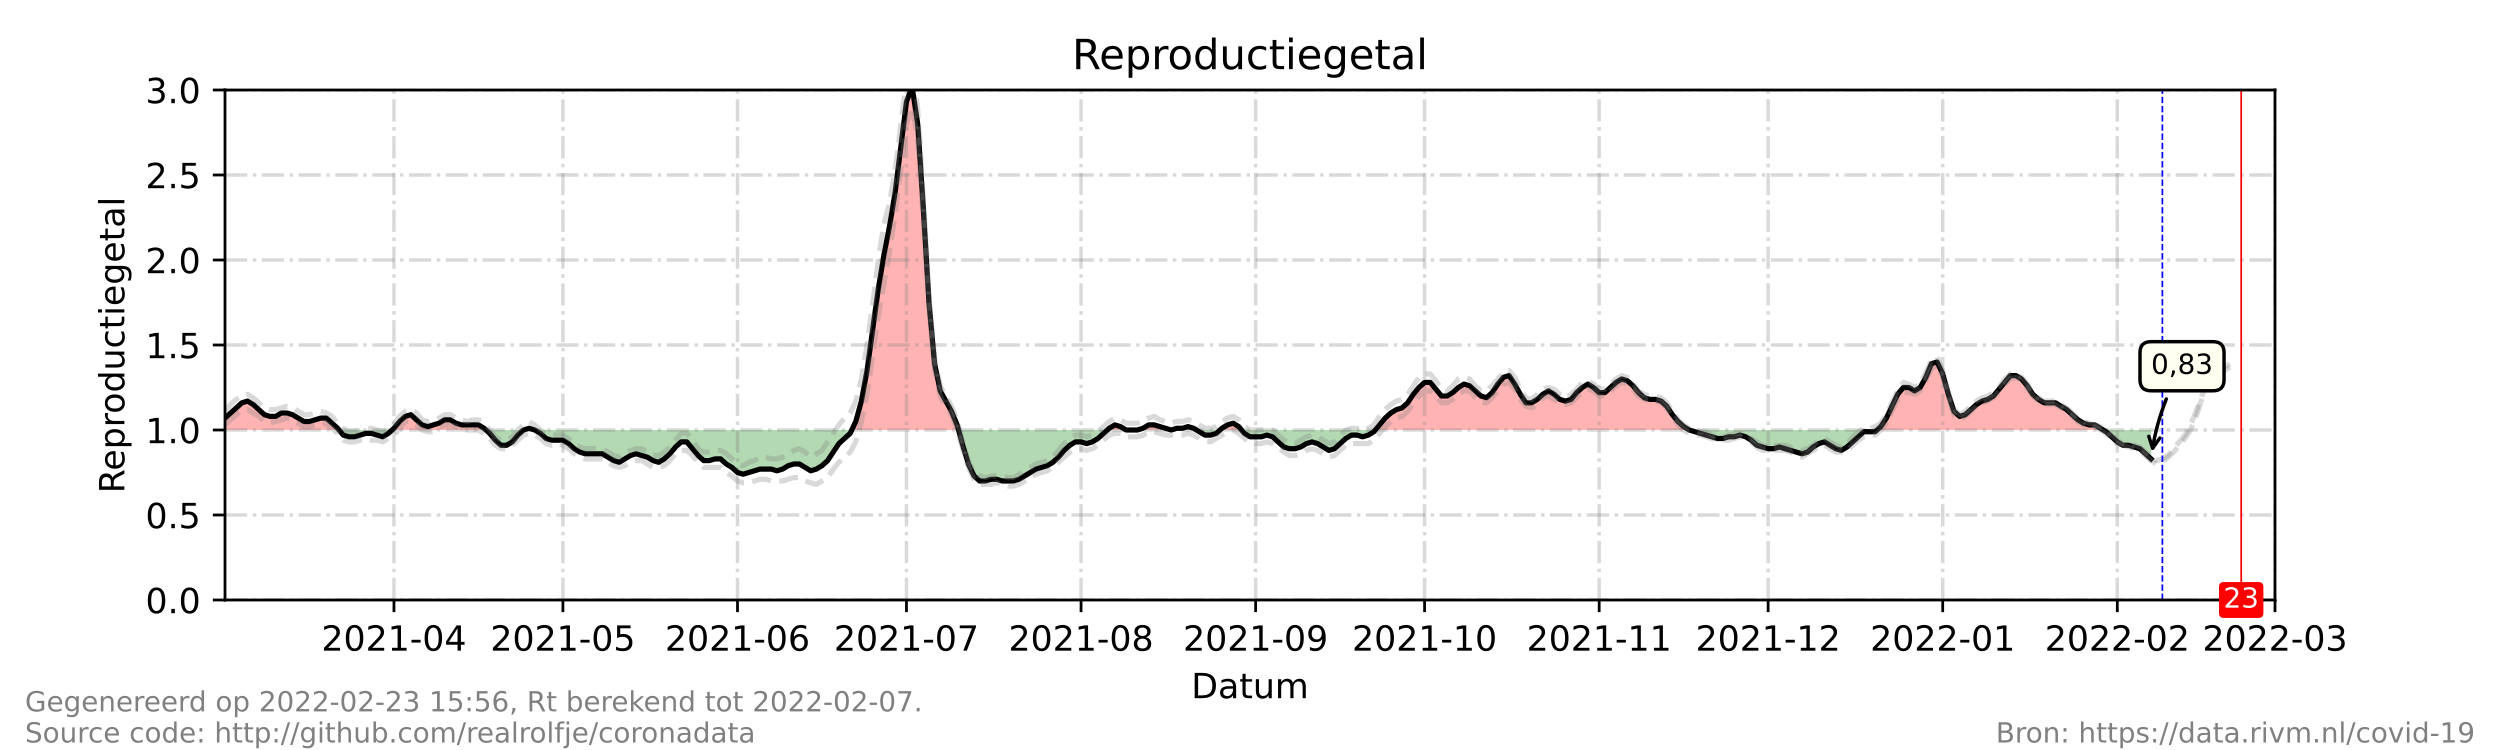 <?xml version="1.0" encoding="utf-8" standalone="no"?>
<!DOCTYPE svg PUBLIC "-//W3C//DTD SVG 1.1//EN"
  "http://www.w3.org/Graphics/SVG/1.1/DTD/svg11.dtd">
<!-- Created with matplotlib (https://matplotlib.org/) -->
<svg height="216pt" version="1.1" viewBox="0 0 720 216" width="720pt" xmlns="http://www.w3.org/2000/svg" xmlns:xlink="http://www.w3.org/1999/xlink">
 <defs>
  <style type="text/css">*{stroke-linecap:butt;stroke-linejoin:round;}</style>
 </defs>
 <g id="figure_1">
  <g id="patch_1">
   <path d="M 0 216 
L 720 216 
L 720 0 
L 0 0 
z
" style="fill:#ffffff;"/>
  </g>
  <g id="axes_1">
   <g id="patch_2">
    <path d="M 64.8 172.8 
L 655.2 172.8 
L 655.2 25.92 
L 64.8 25.92 
z
" style="fill:#ffffff;"/>
   </g>
   <g id="PolyCollection_1">
    <path clip-path="url(#p2a13ddbaba)" d="M 64.8 123.84 
L 64.8 123.84 
L 66.422 123.84 
L 68.044 123.84 
L 69.666 123.84 
L 71.288 123.84 
L 72.91 123.84 
L 74.532 123.84 
L 76.154 123.84 
L 77.776 123.84 
L 79.398 123.84 
L 81.02 123.84 
L 82.642 123.84 
L 84.264 123.84 
L 85.886 123.84 
L 87.508 123.84 
L 89.13 123.84 
L 90.752 123.84 
L 92.374 123.84 
L 93.996 123.84 
L 95.618 123.84 
L 97.24 123.84 
L 97.645 123.84 
L 97.24 123.35 
L 95.618 121.882 
L 93.996 120.413 
L 92.374 120.413 
L 90.752 120.902 
L 89.13 121.392 
L 87.508 121.392 
L 85.886 120.413 
L 84.264 119.434 
L 82.642 118.944 
L 81.02 118.944 
L 79.398 119.923 
L 77.776 119.923 
L 76.154 119.434 
L 74.532 117.965 
L 72.91 116.496 
L 71.288 115.517 
L 69.666 116.006 
L 68.044 117.475 
L 66.422 118.944 
L 64.8 120.413 
z
" style="fill:#ff0000;fill-opacity:0.3;"/>
    <path clip-path="url(#p2a13ddbaba)" d="M 112.919 123.84 
L 113.459 123.84 
L 115.081 123.84 
L 116.703 123.84 
L 118.325 123.84 
L 119.947 123.84 
L 121.569 123.84 
L 123.191 123.84 
L 124.813 123.84 
L 126.435 123.84 
L 128.057 123.84 
L 129.679 123.84 
L 131.301 123.84 
L 132.923 123.84 
L 134.545 123.84 
L 136.167 123.84 
L 137.789 123.84 
L 139.411 123.84 
L 139.952 123.84 
L 139.411 123.35 
L 137.789 122.371 
L 136.167 122.371 
L 134.545 122.371 
L 132.923 122.371 
L 131.301 121.882 
L 129.679 120.902 
L 128.057 120.902 
L 126.435 121.882 
L 124.813 122.371 
L 123.191 122.861 
L 121.569 122.371 
L 119.947 120.902 
L 118.325 119.434 
L 116.703 119.923 
L 115.081 121.392 
L 113.459 123.35 
z
" style="fill:#ff0000;fill-opacity:0.3;"/>
    <path clip-path="url(#p2a13ddbaba)" d="M 150.765 123.84 
L 152.387 123.84 
L 154.009 123.84 
L 152.387 123.35 
z
" style="fill:#ff0000;fill-opacity:0.3;"/>
    <path clip-path="url(#p2a13ddbaba)" d="M 245.303 123.84 
L 246.462 123.84 
L 248.084 123.84 
L 249.705 123.84 
L 251.327 123.84 
L 252.949 123.84 
L 254.571 123.84 
L 256.193 123.84 
L 257.815 123.84 
L 259.437 123.84 
L 261.059 123.84 
L 262.681 123.84 
L 264.303 123.84 
L 265.925 123.84 
L 267.547 123.84 
L 269.169 123.84 
L 270.791 123.84 
L 272.413 123.84 
L 274.035 123.84 
L 275.657 123.84 
L 276.063 123.84 
L 275.657 122.371 
L 274.035 118.454 
L 272.413 115.517 
L 270.791 112.579 
L 269.169 104.746 
L 267.547 87.12 
L 265.925 60.192 
L 264.303 35.712 
L 262.681 24.941 
L 261.059 29.347 
L 259.437 42.077 
L 257.815 55.296 
L 256.193 65.088 
L 254.571 73.411 
L 252.949 83.203 
L 251.327 94.954 
L 249.705 106.704 
L 248.084 115.517 
L 246.462 121.392 
z
" style="fill:#ff0000;fill-opacity:0.3;"/>
    <path clip-path="url(#p2a13ddbaba)" d="M 318.91 123.84 
L 319.451 123.84 
L 321.073 123.84 
L 322.695 123.84 
L 324.316 123.84 
L 322.695 122.861 
L 321.073 122.371 
L 319.451 123.35 
z
" style="fill:#ff0000;fill-opacity:0.3;"/>
    <path clip-path="url(#p2a13ddbaba)" d="M 327.56 123.84 
L 329.182 123.84 
L 330.804 123.84 
L 332.426 123.84 
L 334.048 123.84 
L 335.67 123.84 
L 337.292 123.84 
L 335.67 123.35 
L 334.048 122.861 
L 332.426 122.371 
L 330.804 122.371 
L 329.182 123.35 
z
" style="fill:#ff0000;fill-opacity:0.3;"/>
    <path clip-path="url(#p2a13ddbaba)" d="M 337.292 123.84 
L 338.914 123.84 
L 340.536 123.84 
L 342.158 123.84 
L 343.78 123.84 
L 344.591 123.84 
L 343.78 123.35 
L 342.158 122.861 
L 340.536 123.35 
L 338.914 123.35 
z
" style="fill:#ff0000;fill-opacity:0.3;"/>
    <path clip-path="url(#p2a13ddbaba)" d="M 351.349 123.84 
L 351.89 123.84 
L 353.512 123.84 
L 355.134 123.84 
L 356.756 123.84 
L 357.567 123.84 
L 356.756 122.861 
L 355.134 121.882 
L 353.512 122.371 
L 351.89 123.35 
z
" style="fill:#ff0000;fill-opacity:0.3;"/>
    <path clip-path="url(#p2a13ddbaba)" d="M 396.089 123.84 
L 397.305 123.84 
L 398.927 123.84 
L 400.549 123.84 
L 402.171 123.84 
L 403.793 123.84 
L 405.415 123.84 
L 407.037 123.84 
L 408.659 123.84 
L 410.281 123.84 
L 411.903 123.84 
L 413.525 123.84 
L 415.147 123.84 
L 416.769 123.84 
L 418.391 123.84 
L 420.013 123.84 
L 421.635 123.84 
L 423.257 123.84 
L 424.879 123.84 
L 426.501 123.84 
L 428.123 123.84 
L 429.745 123.84 
L 431.367 123.84 
L 432.989 123.84 
L 434.611 123.84 
L 436.233 123.84 
L 437.855 123.84 
L 439.477 123.84 
L 441.099 123.84 
L 442.721 123.84 
L 444.343 123.84 
L 445.965 123.84 
L 447.587 123.84 
L 449.209 123.84 
L 450.831 123.84 
L 452.453 123.84 
L 454.075 123.84 
L 455.697 123.84 
L 457.319 123.84 
L 458.941 123.84 
L 460.563 123.84 
L 462.185 123.84 
L 463.807 123.84 
L 465.429 123.84 
L 467.051 123.84 
L 468.673 123.84 
L 470.295 123.84 
L 471.916 123.84 
L 473.538 123.84 
L 475.16 123.84 
L 476.782 123.84 
L 478.404 123.84 
L 480.026 123.84 
L 481.648 123.84 
L 483.27 123.84 
L 484.892 123.84 
L 486.514 123.84 
L 484.892 122.861 
L 483.27 121.392 
L 481.648 119.434 
L 480.026 116.986 
L 478.404 115.517 
L 476.782 115.027 
L 475.16 115.027 
L 473.538 114.538 
L 471.916 113.069 
L 470.295 111.11 
L 468.673 109.642 
L 467.051 109.152 
L 465.429 110.131 
L 463.807 111.6 
L 462.185 113.069 
L 460.563 113.069 
L 458.941 111.6 
L 457.319 110.621 
L 455.697 111.6 
L 454.075 113.069 
L 452.453 115.027 
L 450.831 115.517 
L 449.209 115.027 
L 447.587 113.558 
L 445.965 112.579 
L 444.343 113.558 
L 442.721 115.027 
L 441.099 116.006 
L 439.477 116.006 
L 437.855 113.558 
L 436.233 110.621 
L 434.611 108.173 
L 432.989 108.662 
L 431.367 110.621 
L 429.745 113.069 
L 428.123 114.538 
L 426.501 114.048 
L 424.879 112.579 
L 423.257 111.11 
L 421.635 110.621 
L 420.013 111.6 
L 418.391 113.069 
L 416.769 114.048 
L 415.147 114.048 
L 413.525 112.09 
L 411.903 110.131 
L 410.281 110.131 
L 408.659 111.6 
L 407.037 113.558 
L 405.415 116.006 
L 403.793 117.475 
L 402.171 117.965 
L 400.549 118.944 
L 398.927 120.413 
L 397.305 122.371 
z
" style="fill:#ff0000;fill-opacity:0.3;"/>
    <path clip-path="url(#p2a13ddbaba)" d="M 540.58 123.84 
L 541.662 123.84 
L 543.284 123.84 
L 544.905 123.84 
L 546.527 123.84 
L 548.149 123.84 
L 549.771 123.84 
L 551.393 123.84 
L 553.015 123.84 
L 554.637 123.84 
L 556.259 123.84 
L 557.881 123.84 
L 559.503 123.84 
L 561.125 123.84 
L 562.747 123.84 
L 564.369 123.84 
L 565.991 123.84 
L 567.613 123.84 
L 569.235 123.84 
L 570.857 123.84 
L 572.479 123.84 
L 574.101 123.84 
L 575.723 123.84 
L 577.345 123.84 
L 578.967 123.84 
L 580.589 123.84 
L 582.211 123.84 
L 583.833 123.84 
L 585.455 123.84 
L 587.077 123.84 
L 588.699 123.84 
L 590.321 123.84 
L 591.943 123.84 
L 593.565 123.84 
L 595.187 123.84 
L 596.809 123.84 
L 598.431 123.84 
L 600.053 123.84 
L 601.675 123.84 
L 603.297 123.84 
L 604.919 123.84 
L 605.73 123.84 
L 604.919 123.35 
L 603.297 122.371 
L 601.675 122.371 
L 600.053 121.882 
L 598.431 120.902 
L 596.809 119.434 
L 595.187 117.965 
L 593.565 116.986 
L 591.943 116.006 
L 590.321 116.006 
L 588.699 116.006 
L 587.077 115.027 
L 585.455 113.558 
L 583.833 111.11 
L 582.211 109.152 
L 580.589 108.173 
L 578.967 108.173 
L 577.345 110.131 
L 575.723 112.09 
L 574.101 114.048 
L 572.479 115.027 
L 570.857 115.517 
L 569.235 116.496 
L 567.613 117.965 
L 565.991 119.434 
L 564.369 119.923 
L 562.747 118.454 
L 561.125 113.558 
L 559.503 107.683 
L 557.881 104.256 
L 556.259 104.746 
L 554.637 108.662 
L 553.015 111.6 
L 551.393 112.579 
L 549.771 111.6 
L 548.149 111.6 
L 546.527 113.558 
L 544.905 116.986 
L 543.284 120.413 
L 541.662 122.861 
z
" style="fill:#ff0000;fill-opacity:0.3;"/>
   </g>
   <g id="PolyCollection_2">
    <path clip-path="url(#p2a13ddbaba)" d="M 97.645 123.84 
L 98.862 123.84 
L 100.484 123.84 
L 102.105 123.84 
L 103.727 123.84 
L 105.349 123.84 
L 106.971 123.84 
L 108.593 123.84 
L 110.215 123.84 
L 111.837 123.84 
L 112.919 123.84 
L 111.837 124.819 
L 110.215 125.798 
L 108.593 125.309 
L 106.971 124.819 
L 105.349 124.819 
L 103.727 125.309 
L 102.105 125.798 
L 100.484 125.798 
L 98.862 125.309 
z
" style="fill:#008000;fill-opacity:0.3;"/>
    <path clip-path="url(#p2a13ddbaba)" d="M 139.952 123.84 
L 141.033 123.84 
L 142.655 123.84 
L 144.277 123.84 
L 145.899 123.84 
L 147.521 123.84 
L 149.143 123.84 
L 150.765 123.84 
L 150.765 123.84 
L 150.765 123.84 
L 149.143 125.309 
L 147.521 127.267 
L 145.899 128.246 
L 144.277 128.246 
L 142.655 126.778 
L 141.033 124.819 
z
" style="fill:#008000;fill-opacity:0.3;"/>
    <path clip-path="url(#p2a13ddbaba)" d="M 154.009 123.84 
L 154.009 123.84 
L 155.631 123.84 
L 157.253 123.84 
L 158.875 123.84 
L 160.497 123.84 
L 162.119 123.84 
L 163.741 123.84 
L 165.363 123.84 
L 166.985 123.84 
L 168.607 123.84 
L 170.229 123.84 
L 171.851 123.84 
L 173.473 123.84 
L 175.095 123.84 
L 176.716 123.84 
L 178.338 123.84 
L 179.96 123.84 
L 181.582 123.84 
L 183.204 123.84 
L 184.826 123.84 
L 186.448 123.84 
L 188.07 123.84 
L 189.692 123.84 
L 191.314 123.84 
L 192.936 123.84 
L 194.558 123.84 
L 196.18 123.84 
L 197.802 123.84 
L 199.424 123.84 
L 201.046 123.84 
L 202.668 123.84 
L 204.29 123.84 
L 205.912 123.84 
L 207.534 123.84 
L 209.156 123.84 
L 210.778 123.84 
L 212.4 123.84 
L 214.022 123.84 
L 215.644 123.84 
L 217.266 123.84 
L 218.888 123.84 
L 220.51 123.84 
L 222.132 123.84 
L 223.754 123.84 
L 225.376 123.84 
L 226.998 123.84 
L 228.62 123.84 
L 230.242 123.84 
L 231.864 123.84 
L 233.486 123.84 
L 235.108 123.84 
L 236.73 123.84 
L 238.352 123.84 
L 239.974 123.84 
L 241.596 123.84 
L 243.218 123.84 
L 244.84 123.84 
L 245.303 123.84 
L 244.84 124.819 
L 243.218 126.288 
L 241.596 127.757 
L 239.974 130.205 
L 238.352 132.653 
L 236.73 134.122 
L 235.108 135.101 
L 233.486 135.59 
L 231.864 134.611 
L 230.242 133.632 
L 228.62 133.632 
L 226.998 134.122 
L 225.376 135.101 
L 223.754 135.59 
L 222.132 135.101 
L 220.51 135.101 
L 218.888 135.101 
L 217.266 135.59 
L 215.644 136.08 
L 214.022 136.57 
L 212.4 136.08 
L 210.778 134.611 
L 209.156 133.632 
L 207.534 132.163 
L 205.912 132.163 
L 204.29 132.653 
L 202.668 132.653 
L 201.046 131.184 
L 199.424 129.226 
L 197.802 127.267 
L 196.18 127.267 
L 194.558 128.736 
L 192.936 130.694 
L 191.314 132.163 
L 189.692 133.142 
L 188.07 132.653 
L 186.448 131.674 
L 184.826 131.184 
L 183.204 130.694 
L 181.582 131.184 
L 179.96 132.163 
L 178.338 133.142 
L 176.716 132.653 
L 175.095 131.674 
L 173.473 130.694 
L 171.851 130.694 
L 170.229 130.694 
L 168.607 130.694 
L 166.985 130.205 
L 165.363 129.226 
L 163.741 127.757 
L 162.119 126.778 
L 160.497 126.778 
L 158.875 126.778 
L 157.253 126.288 
L 155.631 124.819 
L 154.009 123.84 
z
" style="fill:#008000;fill-opacity:0.3;"/>
    <path clip-path="url(#p2a13ddbaba)" d="M 276.063 123.84 
L 277.279 123.84 
L 278.901 123.84 
L 280.523 123.84 
L 282.145 123.84 
L 283.767 123.84 
L 285.389 123.84 
L 287.011 123.84 
L 288.633 123.84 
L 290.255 123.84 
L 291.877 123.84 
L 293.499 123.84 
L 295.121 123.84 
L 296.743 123.84 
L 298.365 123.84 
L 299.987 123.84 
L 301.609 123.84 
L 303.231 123.84 
L 304.853 123.84 
L 306.475 123.84 
L 308.097 123.84 
L 309.719 123.84 
L 311.341 123.84 
L 312.963 123.84 
L 314.585 123.84 
L 316.207 123.84 
L 317.829 123.84 
L 318.91 123.84 
L 317.829 124.819 
L 316.207 126.288 
L 314.585 127.267 
L 312.963 127.757 
L 311.341 127.267 
L 309.719 127.267 
L 308.097 128.246 
L 306.475 129.715 
L 304.853 131.674 
L 303.231 133.142 
L 301.609 134.122 
L 299.987 134.611 
L 298.365 135.101 
L 296.743 136.08 
L 295.121 137.059 
L 293.499 138.038 
L 291.877 138.528 
L 290.255 138.528 
L 288.633 138.528 
L 287.011 138.038 
L 285.389 138.038 
L 283.767 138.528 
L 282.145 138.528 
L 280.523 137.059 
L 278.901 133.632 
L 277.279 128.246 
z
" style="fill:#008000;fill-opacity:0.3;"/>
    <path clip-path="url(#p2a13ddbaba)" d="M 324.316 123.84 
L 324.316 123.84 
L 325.938 123.84 
L 327.56 123.84 
L 327.56 123.84 
L 327.56 123.84 
L 325.938 123.84 
L 324.316 123.84 
z
" style="fill:#008000;fill-opacity:0.3;"/>
    <path clip-path="url(#p2a13ddbaba)" d="M 337.292 123.84 
L 337.292 123.84 
L 337.292 123.84 
L 337.292 123.84 
z
" style="fill:#008000;fill-opacity:0.3;"/>
    <path clip-path="url(#p2a13ddbaba)" d="M 344.591 123.84 
L 345.402 123.84 
L 347.024 123.84 
L 348.646 123.84 
L 350.268 123.84 
L 351.349 123.84 
L 350.268 124.819 
L 348.646 125.309 
L 347.024 125.309 
L 345.402 124.33 
z
" style="fill:#008000;fill-opacity:0.3;"/>
    <path clip-path="url(#p2a13ddbaba)" d="M 357.567 123.84 
L 358.378 123.84 
L 360 123.84 
L 361.622 123.84 
L 363.244 123.84 
L 364.866 123.84 
L 366.488 123.84 
L 368.11 123.84 
L 369.732 123.84 
L 371.354 123.84 
L 372.976 123.84 
L 374.598 123.84 
L 376.22 123.84 
L 377.842 123.84 
L 379.464 123.84 
L 381.086 123.84 
L 382.708 123.84 
L 384.33 123.84 
L 385.952 123.84 
L 387.574 123.84 
L 389.196 123.84 
L 390.818 123.84 
L 392.44 123.84 
L 394.062 123.84 
L 395.684 123.84 
L 396.089 123.84 
L 395.684 124.33 
L 394.062 125.309 
L 392.44 125.798 
L 390.818 125.309 
L 389.196 125.309 
L 387.574 126.288 
L 385.952 127.757 
L 384.33 129.226 
L 382.708 129.715 
L 381.086 128.736 
L 379.464 127.757 
L 377.842 127.267 
L 376.22 127.757 
L 374.598 128.736 
L 372.976 129.226 
L 371.354 129.226 
L 369.732 128.736 
L 368.11 127.267 
L 366.488 125.798 
L 364.866 125.309 
L 363.244 125.798 
L 361.622 125.798 
L 360 125.798 
L 358.378 124.819 
z
" style="fill:#008000;fill-opacity:0.3;"/>
    <path clip-path="url(#p2a13ddbaba)" d="M 486.514 123.84 
L 486.514 123.84 
L 488.136 123.84 
L 489.758 123.84 
L 491.38 123.84 
L 493.002 123.84 
L 494.624 123.84 
L 496.246 123.84 
L 497.868 123.84 
L 499.49 123.84 
L 501.112 123.84 
L 502.734 123.84 
L 504.356 123.84 
L 505.978 123.84 
L 507.6 123.84 
L 509.222 123.84 
L 510.844 123.84 
L 512.466 123.84 
L 514.088 123.84 
L 515.71 123.84 
L 517.332 123.84 
L 518.954 123.84 
L 520.576 123.84 
L 522.198 123.84 
L 523.82 123.84 
L 525.442 123.84 
L 527.064 123.84 
L 528.686 123.84 
L 530.308 123.84 
L 531.93 123.84 
L 533.552 123.84 
L 535.174 123.84 
L 536.796 123.84 
L 538.418 123.84 
L 540.04 123.84 
L 540.58 123.84 
L 540.04 124.33 
L 538.418 124.33 
L 536.796 124.33 
L 535.174 125.798 
L 533.552 127.267 
L 531.93 128.736 
L 530.308 129.715 
L 528.686 129.226 
L 527.064 128.246 
L 525.442 127.267 
L 523.82 127.757 
L 522.198 128.736 
L 520.576 130.205 
L 518.954 130.694 
L 517.332 130.205 
L 515.71 129.715 
L 514.088 129.226 
L 512.466 128.736 
L 510.844 129.226 
L 509.222 129.226 
L 507.6 128.736 
L 505.978 128.246 
L 504.356 126.778 
L 502.734 125.798 
L 501.112 125.309 
L 499.49 125.798 
L 497.868 125.798 
L 496.246 126.288 
L 494.624 126.288 
L 493.002 125.798 
L 491.38 125.309 
L 489.758 124.819 
L 488.136 124.33 
L 486.514 123.84 
z
" style="fill:#008000;fill-opacity:0.3;"/>
    <path clip-path="url(#p2a13ddbaba)" d="M 605.73 123.84 
L 606.541 123.84 
L 608.163 123.84 
L 609.785 123.84 
L 611.407 123.84 
L 613.029 123.84 
L 614.651 123.84 
L 616.273 123.84 
L 617.895 123.84 
L 619.516 123.84 
L 619.516 123.84 
L 619.516 132.163 
L 617.895 130.694 
L 616.273 129.226 
L 614.651 128.736 
L 613.029 128.246 
L 611.407 128.246 
L 609.785 127.267 
L 608.163 125.798 
L 606.541 124.33 
z
" style="fill:#008000;fill-opacity:0.3;"/>
   </g>
   <g id="matplotlib.axis_1">
    <g id="xtick_1">
     <g id="line2d_1">
      <path clip-path="url(#p2a13ddbaba)" d="M 113.459 172.8 
L 113.459 25.92 
" style="fill:none;stroke:#808080;stroke-dasharray:6.4,1.6,1,1.6;stroke-dashoffset:0;stroke-opacity:0.3;"/>
     </g>
     <g id="line2d_2">
      <defs>
       <path d="M 0 0 
L 0 3.5 
" id="m3774becc15" style="stroke:#000000;stroke-width:0.8;"/>
      </defs>
      <g>
       <use style="stroke:#000000;stroke-width:0.8;" x="113.459" xlink:href="#m3774becc15" y="172.8"/>
      </g>
     </g>
     <g id="text_1">
      <!-- 2021-04 -->
      <g transform="translate(92.568 187.398)scale(0.1 -0.1)">
       <defs>
        <path d="M 19.188 8.297 
L 53.609 8.297 
L 53.609 0 
L 7.328 0 
L 7.328 8.297 
Q 12.938 14.109 22.625 23.891 
Q 32.328 33.688 34.812 36.531 
Q 39.547 41.844 41.422 45.531 
Q 43.312 49.219 43.312 52.781 
Q 43.312 58.594 39.234 62.25 
Q 35.156 65.922 28.609 65.922 
Q 23.969 65.922 18.812 64.312 
Q 13.672 62.703 7.812 59.422 
L 7.812 69.391 
Q 13.766 71.781 18.938 73 
Q 24.125 74.219 28.422 74.219 
Q 39.75 74.219 46.484 68.547 
Q 53.219 62.891 53.219 53.422 
Q 53.219 48.922 51.531 44.891 
Q 49.859 40.875 45.406 35.406 
Q 44.188 33.984 37.641 27.219 
Q 31.109 20.453 19.188 8.297 
z
" id="DejaVuSans-50"/>
        <path d="M 31.781 66.406 
Q 24.172 66.406 20.328 58.906 
Q 16.5 51.422 16.5 36.375 
Q 16.5 21.391 20.328 13.891 
Q 24.172 6.391 31.781 6.391 
Q 39.453 6.391 43.281 13.891 
Q 47.125 21.391 47.125 36.375 
Q 47.125 51.422 43.281 58.906 
Q 39.453 66.406 31.781 66.406 
z
M 31.781 74.219 
Q 44.047 74.219 50.516 64.516 
Q 56.984 54.828 56.984 36.375 
Q 56.984 17.969 50.516 8.266 
Q 44.047 -1.422 31.781 -1.422 
Q 19.531 -1.422 13.062 8.266 
Q 6.594 17.969 6.594 36.375 
Q 6.594 54.828 13.062 64.516 
Q 19.531 74.219 31.781 74.219 
z
" id="DejaVuSans-48"/>
        <path d="M 12.406 8.297 
L 28.516 8.297 
L 28.516 63.922 
L 10.984 60.406 
L 10.984 69.391 
L 28.422 72.906 
L 38.281 72.906 
L 38.281 8.297 
L 54.391 8.297 
L 54.391 0 
L 12.406 0 
z
" id="DejaVuSans-49"/>
        <path d="M 4.891 31.391 
L 31.203 31.391 
L 31.203 23.391 
L 4.891 23.391 
z
" id="DejaVuSans-45"/>
        <path d="M 37.797 64.312 
L 12.891 25.391 
L 37.797 25.391 
z
M 35.203 72.906 
L 47.609 72.906 
L 47.609 25.391 
L 58.016 25.391 
L 58.016 17.188 
L 47.609 17.188 
L 47.609 0 
L 37.797 0 
L 37.797 17.188 
L 4.891 17.188 
L 4.891 26.703 
z
" id="DejaVuSans-52"/>
       </defs>
       <use xlink:href="#DejaVuSans-50"/>
       <use x="63.623" xlink:href="#DejaVuSans-48"/>
       <use x="127.246" xlink:href="#DejaVuSans-50"/>
       <use x="190.869" xlink:href="#DejaVuSans-49"/>
       <use x="254.492" xlink:href="#DejaVuSans-45"/>
       <use x="290.576" xlink:href="#DejaVuSans-48"/>
       <use x="354.199" xlink:href="#DejaVuSans-52"/>
      </g>
     </g>
    </g>
    <g id="xtick_2">
     <g id="line2d_3">
      <path clip-path="url(#p2a13ddbaba)" d="M 162.119 172.8 
L 162.119 25.92 
" style="fill:none;stroke:#808080;stroke-dasharray:6.4,1.6,1,1.6;stroke-dashoffset:0;stroke-opacity:0.3;"/>
     </g>
     <g id="line2d_4">
      <g>
       <use style="stroke:#000000;stroke-width:0.8;" x="162.119" xlink:href="#m3774becc15" y="172.8"/>
      </g>
     </g>
     <g id="text_2">
      <!-- 2021-05 -->
      <g transform="translate(141.227 187.398)scale(0.1 -0.1)">
       <defs>
        <path d="M 10.797 72.906 
L 49.516 72.906 
L 49.516 64.594 
L 19.828 64.594 
L 19.828 46.734 
Q 21.969 47.469 24.109 47.828 
Q 26.266 48.188 28.422 48.188 
Q 40.625 48.188 47.75 41.5 
Q 54.891 34.812 54.891 23.391 
Q 54.891 11.625 47.562 5.094 
Q 40.234 -1.422 26.906 -1.422 
Q 22.312 -1.422 17.547 -0.641 
Q 12.797 0.141 7.719 1.703 
L 7.719 11.625 
Q 12.109 9.234 16.797 8.062 
Q 21.484 6.891 26.703 6.891 
Q 35.156 6.891 40.078 11.328 
Q 45.016 15.766 45.016 23.391 
Q 45.016 31 40.078 35.438 
Q 35.156 39.891 26.703 39.891 
Q 22.75 39.891 18.812 39.016 
Q 14.891 38.141 10.797 36.281 
z
" id="DejaVuSans-53"/>
       </defs>
       <use xlink:href="#DejaVuSans-50"/>
       <use x="63.623" xlink:href="#DejaVuSans-48"/>
       <use x="127.246" xlink:href="#DejaVuSans-50"/>
       <use x="190.869" xlink:href="#DejaVuSans-49"/>
       <use x="254.492" xlink:href="#DejaVuSans-45"/>
       <use x="290.576" xlink:href="#DejaVuSans-48"/>
       <use x="354.199" xlink:href="#DejaVuSans-53"/>
      </g>
     </g>
    </g>
    <g id="xtick_3">
     <g id="line2d_5">
      <path clip-path="url(#p2a13ddbaba)" d="M 212.4 172.8 
L 212.4 25.92 
" style="fill:none;stroke:#808080;stroke-dasharray:6.4,1.6,1,1.6;stroke-dashoffset:0;stroke-opacity:0.3;"/>
     </g>
     <g id="line2d_6">
      <g>
       <use style="stroke:#000000;stroke-width:0.8;" x="212.4" xlink:href="#m3774becc15" y="172.8"/>
      </g>
     </g>
     <g id="text_3">
      <!-- 2021-06 -->
      <g transform="translate(191.509 187.398)scale(0.1 -0.1)">
       <defs>
        <path d="M 33.016 40.375 
Q 26.375 40.375 22.484 35.828 
Q 18.609 31.297 18.609 23.391 
Q 18.609 15.531 22.484 10.953 
Q 26.375 6.391 33.016 6.391 
Q 39.656 6.391 43.531 10.953 
Q 47.406 15.531 47.406 23.391 
Q 47.406 31.297 43.531 35.828 
Q 39.656 40.375 33.016 40.375 
z
M 52.594 71.297 
L 52.594 62.312 
Q 48.875 64.062 45.094 64.984 
Q 41.312 65.922 37.594 65.922 
Q 27.828 65.922 22.672 59.328 
Q 17.531 52.734 16.797 39.406 
Q 19.672 43.656 24.016 45.922 
Q 28.375 48.188 33.594 48.188 
Q 44.578 48.188 50.953 41.516 
Q 57.328 34.859 57.328 23.391 
Q 57.328 12.156 50.688 5.359 
Q 44.047 -1.422 33.016 -1.422 
Q 20.359 -1.422 13.672 8.266 
Q 6.984 17.969 6.984 36.375 
Q 6.984 53.656 15.188 63.938 
Q 23.391 74.219 37.203 74.219 
Q 40.922 74.219 44.703 73.484 
Q 48.484 72.75 52.594 71.297 
z
" id="DejaVuSans-54"/>
       </defs>
       <use xlink:href="#DejaVuSans-50"/>
       <use x="63.623" xlink:href="#DejaVuSans-48"/>
       <use x="127.246" xlink:href="#DejaVuSans-50"/>
       <use x="190.869" xlink:href="#DejaVuSans-49"/>
       <use x="254.492" xlink:href="#DejaVuSans-45"/>
       <use x="290.576" xlink:href="#DejaVuSans-48"/>
       <use x="354.199" xlink:href="#DejaVuSans-54"/>
      </g>
     </g>
    </g>
    <g id="xtick_4">
     <g id="line2d_7">
      <path clip-path="url(#p2a13ddbaba)" d="M 261.059 172.8 
L 261.059 25.92 
" style="fill:none;stroke:#808080;stroke-dasharray:6.4,1.6,1,1.6;stroke-dashoffset:0;stroke-opacity:0.3;"/>
     </g>
     <g id="line2d_8">
      <g>
       <use style="stroke:#000000;stroke-width:0.8;" x="261.059" xlink:href="#m3774becc15" y="172.8"/>
      </g>
     </g>
     <g id="text_4">
      <!-- 2021-07 -->
      <g transform="translate(240.168 187.398)scale(0.1 -0.1)">
       <defs>
        <path d="M 8.203 72.906 
L 55.078 72.906 
L 55.078 68.703 
L 28.609 0 
L 18.312 0 
L 43.219 64.594 
L 8.203 64.594 
z
" id="DejaVuSans-55"/>
       </defs>
       <use xlink:href="#DejaVuSans-50"/>
       <use x="63.623" xlink:href="#DejaVuSans-48"/>
       <use x="127.246" xlink:href="#DejaVuSans-50"/>
       <use x="190.869" xlink:href="#DejaVuSans-49"/>
       <use x="254.492" xlink:href="#DejaVuSans-45"/>
       <use x="290.576" xlink:href="#DejaVuSans-48"/>
       <use x="354.199" xlink:href="#DejaVuSans-55"/>
      </g>
     </g>
    </g>
    <g id="xtick_5">
     <g id="line2d_9">
      <path clip-path="url(#p2a13ddbaba)" d="M 311.341 172.8 
L 311.341 25.92 
" style="fill:none;stroke:#808080;stroke-dasharray:6.4,1.6,1,1.6;stroke-dashoffset:0;stroke-opacity:0.3;"/>
     </g>
     <g id="line2d_10">
      <g>
       <use style="stroke:#000000;stroke-width:0.8;" x="311.341" xlink:href="#m3774becc15" y="172.8"/>
      </g>
     </g>
     <g id="text_5">
      <!-- 2021-08 -->
      <g transform="translate(290.449 187.398)scale(0.1 -0.1)">
       <defs>
        <path d="M 31.781 34.625 
Q 24.75 34.625 20.719 30.859 
Q 16.703 27.094 16.703 20.516 
Q 16.703 13.922 20.719 10.156 
Q 24.75 6.391 31.781 6.391 
Q 38.812 6.391 42.859 10.172 
Q 46.922 13.969 46.922 20.516 
Q 46.922 27.094 42.891 30.859 
Q 38.875 34.625 31.781 34.625 
z
M 21.922 38.812 
Q 15.578 40.375 12.031 44.719 
Q 8.5 49.078 8.5 55.328 
Q 8.5 64.062 14.719 69.141 
Q 20.953 74.219 31.781 74.219 
Q 42.672 74.219 48.875 69.141 
Q 55.078 64.062 55.078 55.328 
Q 55.078 49.078 51.531 44.719 
Q 48 40.375 41.703 38.812 
Q 48.828 37.156 52.797 32.312 
Q 56.781 27.484 56.781 20.516 
Q 56.781 9.906 50.312 4.234 
Q 43.844 -1.422 31.781 -1.422 
Q 19.734 -1.422 13.25 4.234 
Q 6.781 9.906 6.781 20.516 
Q 6.781 27.484 10.781 32.312 
Q 14.797 37.156 21.922 38.812 
z
M 18.312 54.391 
Q 18.312 48.734 21.844 45.562 
Q 25.391 42.391 31.781 42.391 
Q 38.141 42.391 41.719 45.562 
Q 45.312 48.734 45.312 54.391 
Q 45.312 60.062 41.719 63.234 
Q 38.141 66.406 31.781 66.406 
Q 25.391 66.406 21.844 63.234 
Q 18.312 60.062 18.312 54.391 
z
" id="DejaVuSans-56"/>
       </defs>
       <use xlink:href="#DejaVuSans-50"/>
       <use x="63.623" xlink:href="#DejaVuSans-48"/>
       <use x="127.246" xlink:href="#DejaVuSans-50"/>
       <use x="190.869" xlink:href="#DejaVuSans-49"/>
       <use x="254.492" xlink:href="#DejaVuSans-45"/>
       <use x="290.576" xlink:href="#DejaVuSans-48"/>
       <use x="354.199" xlink:href="#DejaVuSans-56"/>
      </g>
     </g>
    </g>
    <g id="xtick_6">
     <g id="line2d_11">
      <path clip-path="url(#p2a13ddbaba)" d="M 361.622 172.8 
L 361.622 25.92 
" style="fill:none;stroke:#808080;stroke-dasharray:6.4,1.6,1,1.6;stroke-dashoffset:0;stroke-opacity:0.3;"/>
     </g>
     <g id="line2d_12">
      <g>
       <use style="stroke:#000000;stroke-width:0.8;" x="361.622" xlink:href="#m3774becc15" y="172.8"/>
      </g>
     </g>
     <g id="text_6">
      <!-- 2021-09 -->
      <g transform="translate(340.731 187.398)scale(0.1 -0.1)">
       <defs>
        <path d="M 10.984 1.516 
L 10.984 10.5 
Q 14.703 8.734 18.5 7.812 
Q 22.312 6.891 25.984 6.891 
Q 35.75 6.891 40.891 13.453 
Q 46.047 20.016 46.781 33.406 
Q 43.953 29.203 39.594 26.953 
Q 35.25 24.703 29.984 24.703 
Q 19.047 24.703 12.672 31.312 
Q 6.297 37.938 6.297 49.422 
Q 6.297 60.641 12.938 67.422 
Q 19.578 74.219 30.609 74.219 
Q 43.266 74.219 49.922 64.516 
Q 56.594 54.828 56.594 36.375 
Q 56.594 19.141 48.406 8.859 
Q 40.234 -1.422 26.422 -1.422 
Q 22.703 -1.422 18.891 -0.688 
Q 15.094 0.047 10.984 1.516 
z
M 30.609 32.422 
Q 37.25 32.422 41.125 36.953 
Q 45.016 41.5 45.016 49.422 
Q 45.016 57.281 41.125 61.844 
Q 37.25 66.406 30.609 66.406 
Q 23.969 66.406 20.094 61.844 
Q 16.219 57.281 16.219 49.422 
Q 16.219 41.5 20.094 36.953 
Q 23.969 32.422 30.609 32.422 
z
" id="DejaVuSans-57"/>
       </defs>
       <use xlink:href="#DejaVuSans-50"/>
       <use x="63.623" xlink:href="#DejaVuSans-48"/>
       <use x="127.246" xlink:href="#DejaVuSans-50"/>
       <use x="190.869" xlink:href="#DejaVuSans-49"/>
       <use x="254.492" xlink:href="#DejaVuSans-45"/>
       <use x="290.576" xlink:href="#DejaVuSans-48"/>
       <use x="354.199" xlink:href="#DejaVuSans-57"/>
      </g>
     </g>
    </g>
    <g id="xtick_7">
     <g id="line2d_13">
      <path clip-path="url(#p2a13ddbaba)" d="M 410.281 172.8 
L 410.281 25.92 
" style="fill:none;stroke:#808080;stroke-dasharray:6.4,1.6,1,1.6;stroke-dashoffset:0;stroke-opacity:0.3;"/>
     </g>
     <g id="line2d_14">
      <g>
       <use style="stroke:#000000;stroke-width:0.8;" x="410.281" xlink:href="#m3774becc15" y="172.8"/>
      </g>
     </g>
     <g id="text_7">
      <!-- 2021-10 -->
      <g transform="translate(389.39 187.398)scale(0.1 -0.1)">
       <use xlink:href="#DejaVuSans-50"/>
       <use x="63.623" xlink:href="#DejaVuSans-48"/>
       <use x="127.246" xlink:href="#DejaVuSans-50"/>
       <use x="190.869" xlink:href="#DejaVuSans-49"/>
       <use x="254.492" xlink:href="#DejaVuSans-45"/>
       <use x="290.576" xlink:href="#DejaVuSans-49"/>
       <use x="354.199" xlink:href="#DejaVuSans-48"/>
      </g>
     </g>
    </g>
    <g id="xtick_8">
     <g id="line2d_15">
      <path clip-path="url(#p2a13ddbaba)" d="M 460.563 172.8 
L 460.563 25.92 
" style="fill:none;stroke:#808080;stroke-dasharray:6.4,1.6,1,1.6;stroke-dashoffset:0;stroke-opacity:0.3;"/>
     </g>
     <g id="line2d_16">
      <g>
       <use style="stroke:#000000;stroke-width:0.8;" x="460.563" xlink:href="#m3774becc15" y="172.8"/>
      </g>
     </g>
     <g id="text_8">
      <!-- 2021-11 -->
      <g transform="translate(439.671 187.398)scale(0.1 -0.1)">
       <use xlink:href="#DejaVuSans-50"/>
       <use x="63.623" xlink:href="#DejaVuSans-48"/>
       <use x="127.246" xlink:href="#DejaVuSans-50"/>
       <use x="190.869" xlink:href="#DejaVuSans-49"/>
       <use x="254.492" xlink:href="#DejaVuSans-45"/>
       <use x="290.576" xlink:href="#DejaVuSans-49"/>
       <use x="354.199" xlink:href="#DejaVuSans-49"/>
      </g>
     </g>
    </g>
    <g id="xtick_9">
     <g id="line2d_17">
      <path clip-path="url(#p2a13ddbaba)" d="M 509.222 172.8 
L 509.222 25.92 
" style="fill:none;stroke:#808080;stroke-dasharray:6.4,1.6,1,1.6;stroke-dashoffset:0;stroke-opacity:0.3;"/>
     </g>
     <g id="line2d_18">
      <g>
       <use style="stroke:#000000;stroke-width:0.8;" x="509.222" xlink:href="#m3774becc15" y="172.8"/>
      </g>
     </g>
     <g id="text_9">
      <!-- 2021-12 -->
      <g transform="translate(488.331 187.398)scale(0.1 -0.1)">
       <use xlink:href="#DejaVuSans-50"/>
       <use x="63.623" xlink:href="#DejaVuSans-48"/>
       <use x="127.246" xlink:href="#DejaVuSans-50"/>
       <use x="190.869" xlink:href="#DejaVuSans-49"/>
       <use x="254.492" xlink:href="#DejaVuSans-45"/>
       <use x="290.576" xlink:href="#DejaVuSans-49"/>
       <use x="354.199" xlink:href="#DejaVuSans-50"/>
      </g>
     </g>
    </g>
    <g id="xtick_10">
     <g id="line2d_19">
      <path clip-path="url(#p2a13ddbaba)" d="M 559.503 172.8 
L 559.503 25.92 
" style="fill:none;stroke:#808080;stroke-dasharray:6.4,1.6,1,1.6;stroke-dashoffset:0;stroke-opacity:0.3;"/>
     </g>
     <g id="line2d_20">
      <g>
       <use style="stroke:#000000;stroke-width:0.8;" x="559.503" xlink:href="#m3774becc15" y="172.8"/>
      </g>
     </g>
     <g id="text_10">
      <!-- 2022-01 -->
      <g transform="translate(538.612 187.398)scale(0.1 -0.1)">
       <use xlink:href="#DejaVuSans-50"/>
       <use x="63.623" xlink:href="#DejaVuSans-48"/>
       <use x="127.246" xlink:href="#DejaVuSans-50"/>
       <use x="190.869" xlink:href="#DejaVuSans-50"/>
       <use x="254.492" xlink:href="#DejaVuSans-45"/>
       <use x="290.576" xlink:href="#DejaVuSans-48"/>
       <use x="354.199" xlink:href="#DejaVuSans-49"/>
      </g>
     </g>
    </g>
    <g id="xtick_11">
     <g id="line2d_21">
      <path clip-path="url(#p2a13ddbaba)" d="M 609.785 172.8 
L 609.785 25.92 
" style="fill:none;stroke:#808080;stroke-dasharray:6.4,1.6,1,1.6;stroke-dashoffset:0;stroke-opacity:0.3;"/>
     </g>
     <g id="line2d_22">
      <g>
       <use style="stroke:#000000;stroke-width:0.8;" x="609.785" xlink:href="#m3774becc15" y="172.8"/>
      </g>
     </g>
     <g id="text_11">
      <!-- 2022-02 -->
      <g transform="translate(588.893 187.398)scale(0.1 -0.1)">
       <use xlink:href="#DejaVuSans-50"/>
       <use x="63.623" xlink:href="#DejaVuSans-48"/>
       <use x="127.246" xlink:href="#DejaVuSans-50"/>
       <use x="190.869" xlink:href="#DejaVuSans-50"/>
       <use x="254.492" xlink:href="#DejaVuSans-45"/>
       <use x="290.576" xlink:href="#DejaVuSans-48"/>
       <use x="354.199" xlink:href="#DejaVuSans-50"/>
      </g>
     </g>
    </g>
    <g id="xtick_12">
     <g id="line2d_23">
      <path clip-path="url(#p2a13ddbaba)" d="M 655.2 172.8 
L 655.2 25.92 
" style="fill:none;stroke:#808080;stroke-dasharray:6.4,1.6,1,1.6;stroke-dashoffset:0;stroke-opacity:0.3;"/>
     </g>
     <g id="line2d_24">
      <g>
       <use style="stroke:#000000;stroke-width:0.8;" x="655.2" xlink:href="#m3774becc15" y="172.8"/>
      </g>
     </g>
     <g id="text_12">
      <!-- 2022-03 -->
      <g transform="translate(634.309 187.398)scale(0.1 -0.1)">
       <defs>
        <path d="M 40.578 39.312 
Q 47.656 37.797 51.625 33 
Q 55.609 28.219 55.609 21.188 
Q 55.609 10.406 48.188 4.484 
Q 40.766 -1.422 27.094 -1.422 
Q 22.516 -1.422 17.656 -0.516 
Q 12.797 0.391 7.625 2.203 
L 7.625 11.719 
Q 11.719 9.328 16.594 8.109 
Q 21.484 6.891 26.812 6.891 
Q 36.078 6.891 40.938 10.547 
Q 45.797 14.203 45.797 21.188 
Q 45.797 27.641 41.281 31.266 
Q 36.766 34.906 28.719 34.906 
L 20.219 34.906 
L 20.219 43.016 
L 29.109 43.016 
Q 36.375 43.016 40.234 45.922 
Q 44.094 48.828 44.094 54.297 
Q 44.094 59.906 40.109 62.906 
Q 36.141 65.922 28.719 65.922 
Q 24.656 65.922 20.016 65.031 
Q 15.375 64.156 9.812 62.312 
L 9.812 71.094 
Q 15.438 72.656 20.344 73.438 
Q 25.25 74.219 29.594 74.219 
Q 40.828 74.219 47.359 69.109 
Q 53.906 64.016 53.906 55.328 
Q 53.906 49.266 50.438 45.094 
Q 46.969 40.922 40.578 39.312 
z
" id="DejaVuSans-51"/>
       </defs>
       <use xlink:href="#DejaVuSans-50"/>
       <use x="63.623" xlink:href="#DejaVuSans-48"/>
       <use x="127.246" xlink:href="#DejaVuSans-50"/>
       <use x="190.869" xlink:href="#DejaVuSans-50"/>
       <use x="254.492" xlink:href="#DejaVuSans-45"/>
       <use x="290.576" xlink:href="#DejaVuSans-48"/>
       <use x="354.199" xlink:href="#DejaVuSans-51"/>
      </g>
     </g>
    </g>
    <g id="text_13">
     <!-- Datum -->
     <g transform="translate(343.087 201.077)scale(0.1 -0.1)">
      <defs>
       <path d="M 19.672 64.797 
L 19.672 8.109 
L 31.594 8.109 
Q 46.688 8.109 53.688 14.938 
Q 60.688 21.781 60.688 36.531 
Q 60.688 51.172 53.688 57.984 
Q 46.688 64.797 31.594 64.797 
z
M 9.812 72.906 
L 30.078 72.906 
Q 51.266 72.906 61.172 64.094 
Q 71.094 55.281 71.094 36.531 
Q 71.094 17.672 61.125 8.828 
Q 51.172 0 30.078 0 
L 9.812 0 
z
" id="DejaVuSans-68"/>
       <path d="M 34.281 27.484 
Q 23.391 27.484 19.188 25 
Q 14.984 22.516 14.984 16.5 
Q 14.984 11.719 18.141 8.906 
Q 21.297 6.109 26.703 6.109 
Q 34.188 6.109 38.703 11.406 
Q 43.219 16.703 43.219 25.484 
L 43.219 27.484 
z
M 52.203 31.203 
L 52.203 0 
L 43.219 0 
L 43.219 8.297 
Q 40.141 3.328 35.547 0.953 
Q 30.953 -1.422 24.312 -1.422 
Q 15.922 -1.422 10.953 3.297 
Q 6 8.016 6 15.922 
Q 6 25.141 12.172 29.828 
Q 18.359 34.516 30.609 34.516 
L 43.219 34.516 
L 43.219 35.406 
Q 43.219 41.609 39.141 45 
Q 35.062 48.391 27.688 48.391 
Q 23 48.391 18.547 47.266 
Q 14.109 46.141 10.016 43.891 
L 10.016 52.203 
Q 14.938 54.109 19.578 55.047 
Q 24.219 56 28.609 56 
Q 40.484 56 46.344 49.844 
Q 52.203 43.703 52.203 31.203 
z
" id="DejaVuSans-97"/>
       <path d="M 18.312 70.219 
L 18.312 54.688 
L 36.812 54.688 
L 36.812 47.703 
L 18.312 47.703 
L 18.312 18.016 
Q 18.312 11.328 20.141 9.422 
Q 21.969 7.516 27.594 7.516 
L 36.812 7.516 
L 36.812 0 
L 27.594 0 
Q 17.188 0 13.234 3.875 
Q 9.281 7.766 9.281 18.016 
L 9.281 47.703 
L 2.688 47.703 
L 2.688 54.688 
L 9.281 54.688 
L 9.281 70.219 
z
" id="DejaVuSans-116"/>
       <path d="M 8.5 21.578 
L 8.5 54.688 
L 17.484 54.688 
L 17.484 21.922 
Q 17.484 14.156 20.5 10.266 
Q 23.531 6.391 29.594 6.391 
Q 36.859 6.391 41.078 11.031 
Q 45.312 15.672 45.312 23.688 
L 45.312 54.688 
L 54.297 54.688 
L 54.297 0 
L 45.312 0 
L 45.312 8.406 
Q 42.047 3.422 37.719 1 
Q 33.406 -1.422 27.688 -1.422 
Q 18.266 -1.422 13.375 4.438 
Q 8.5 10.297 8.5 21.578 
z
M 31.109 56 
z
" id="DejaVuSans-117"/>
       <path d="M 52 44.188 
Q 55.375 50.25 60.062 53.125 
Q 64.75 56 71.094 56 
Q 79.641 56 84.281 50.016 
Q 88.922 44.047 88.922 33.016 
L 88.922 0 
L 79.891 0 
L 79.891 32.719 
Q 79.891 40.578 77.094 44.375 
Q 74.312 48.188 68.609 48.188 
Q 61.625 48.188 57.562 43.547 
Q 53.516 38.922 53.516 30.906 
L 53.516 0 
L 44.484 0 
L 44.484 32.719 
Q 44.484 40.625 41.703 44.406 
Q 38.922 48.188 33.109 48.188 
Q 26.219 48.188 22.156 43.531 
Q 18.109 38.875 18.109 30.906 
L 18.109 0 
L 9.078 0 
L 9.078 54.688 
L 18.109 54.688 
L 18.109 46.188 
Q 21.188 51.219 25.484 53.609 
Q 29.781 56 35.688 56 
Q 41.656 56 45.828 52.969 
Q 50 49.953 52 44.188 
z
" id="DejaVuSans-109"/>
      </defs>
      <use xlink:href="#DejaVuSans-68"/>
      <use x="77.002" xlink:href="#DejaVuSans-97"/>
      <use x="138.281" xlink:href="#DejaVuSans-116"/>
      <use x="177.49" xlink:href="#DejaVuSans-117"/>
      <use x="240.869" xlink:href="#DejaVuSans-109"/>
     </g>
    </g>
   </g>
   <g id="matplotlib.axis_2">
    <g id="ytick_1">
     <g id="line2d_25">
      <path clip-path="url(#p2a13ddbaba)" d="M 64.8 172.8 
L 655.2 172.8 
" style="fill:none;stroke:#808080;stroke-dasharray:6.4,1.6,1,1.6;stroke-dashoffset:0;stroke-opacity:0.3;"/>
     </g>
     <g id="line2d_26">
      <defs>
       <path d="M 0 0 
L -3.5 0 
" id="m1c3c93e040" style="stroke:#000000;stroke-width:0.8;"/>
      </defs>
      <g>
       <use style="stroke:#000000;stroke-width:0.8;" x="64.8" xlink:href="#m1c3c93e040" y="172.8"/>
      </g>
     </g>
     <g id="text_14">
      <!-- 0.0 -->
      <g transform="translate(41.897 176.599)scale(0.1 -0.1)">
       <defs>
        <path d="M 10.688 12.406 
L 21 12.406 
L 21 0 
L 10.688 0 
z
" id="DejaVuSans-46"/>
       </defs>
       <use xlink:href="#DejaVuSans-48"/>
       <use x="63.623" xlink:href="#DejaVuSans-46"/>
       <use x="95.41" xlink:href="#DejaVuSans-48"/>
      </g>
     </g>
    </g>
    <g id="ytick_2">
     <g id="line2d_27">
      <path clip-path="url(#p2a13ddbaba)" d="M 64.8 148.32 
L 655.2 148.32 
" style="fill:none;stroke:#808080;stroke-dasharray:6.4,1.6,1,1.6;stroke-dashoffset:0;stroke-opacity:0.3;"/>
     </g>
     <g id="line2d_28">
      <g>
       <use style="stroke:#000000;stroke-width:0.8;" x="64.8" xlink:href="#m1c3c93e040" y="148.32"/>
      </g>
     </g>
     <g id="text_15">
      <!-- 0.5 -->
      <g transform="translate(41.897 152.119)scale(0.1 -0.1)">
       <use xlink:href="#DejaVuSans-48"/>
       <use x="63.623" xlink:href="#DejaVuSans-46"/>
       <use x="95.41" xlink:href="#DejaVuSans-53"/>
      </g>
     </g>
    </g>
    <g id="ytick_3">
     <g id="line2d_29">
      <path clip-path="url(#p2a13ddbaba)" d="M 64.8 123.84 
L 655.2 123.84 
" style="fill:none;stroke:#808080;stroke-dasharray:6.4,1.6,1,1.6;stroke-dashoffset:0;stroke-opacity:0.3;"/>
     </g>
     <g id="line2d_30">
      <g>
       <use style="stroke:#000000;stroke-width:0.8;" x="64.8" xlink:href="#m1c3c93e040" y="123.84"/>
      </g>
     </g>
     <g id="text_16">
      <!-- 1.0 -->
      <g transform="translate(41.897 127.639)scale(0.1 -0.1)">
       <use xlink:href="#DejaVuSans-49"/>
       <use x="63.623" xlink:href="#DejaVuSans-46"/>
       <use x="95.41" xlink:href="#DejaVuSans-48"/>
      </g>
     </g>
    </g>
    <g id="ytick_4">
     <g id="line2d_31">
      <path clip-path="url(#p2a13ddbaba)" d="M 64.8 99.36 
L 655.2 99.36 
" style="fill:none;stroke:#808080;stroke-dasharray:6.4,1.6,1,1.6;stroke-dashoffset:0;stroke-opacity:0.3;"/>
     </g>
     <g id="line2d_32">
      <g>
       <use style="stroke:#000000;stroke-width:0.8;" x="64.8" xlink:href="#m1c3c93e040" y="99.36"/>
      </g>
     </g>
     <g id="text_17">
      <!-- 1.5 -->
      <g transform="translate(41.897 103.159)scale(0.1 -0.1)">
       <use xlink:href="#DejaVuSans-49"/>
       <use x="63.623" xlink:href="#DejaVuSans-46"/>
       <use x="95.41" xlink:href="#DejaVuSans-53"/>
      </g>
     </g>
    </g>
    <g id="ytick_5">
     <g id="line2d_33">
      <path clip-path="url(#p2a13ddbaba)" d="M 64.8 74.88 
L 655.2 74.88 
" style="fill:none;stroke:#808080;stroke-dasharray:6.4,1.6,1,1.6;stroke-dashoffset:0;stroke-opacity:0.3;"/>
     </g>
     <g id="line2d_34">
      <g>
       <use style="stroke:#000000;stroke-width:0.8;" x="64.8" xlink:href="#m1c3c93e040" y="74.88"/>
      </g>
     </g>
     <g id="text_18">
      <!-- 2.0 -->
      <g transform="translate(41.897 78.679)scale(0.1 -0.1)">
       <use xlink:href="#DejaVuSans-50"/>
       <use x="63.623" xlink:href="#DejaVuSans-46"/>
       <use x="95.41" xlink:href="#DejaVuSans-48"/>
      </g>
     </g>
    </g>
    <g id="ytick_6">
     <g id="line2d_35">
      <path clip-path="url(#p2a13ddbaba)" d="M 64.8 50.4 
L 655.2 50.4 
" style="fill:none;stroke:#808080;stroke-dasharray:6.4,1.6,1,1.6;stroke-dashoffset:0;stroke-opacity:0.3;"/>
     </g>
     <g id="line2d_36">
      <g>
       <use style="stroke:#000000;stroke-width:0.8;" x="64.8" xlink:href="#m1c3c93e040" y="50.4"/>
      </g>
     </g>
     <g id="text_19">
      <!-- 2.5 -->
      <g transform="translate(41.897 54.199)scale(0.1 -0.1)">
       <use xlink:href="#DejaVuSans-50"/>
       <use x="63.623" xlink:href="#DejaVuSans-46"/>
       <use x="95.41" xlink:href="#DejaVuSans-53"/>
      </g>
     </g>
    </g>
    <g id="ytick_7">
     <g id="line2d_37">
      <path clip-path="url(#p2a13ddbaba)" d="M 64.8 25.92 
L 655.2 25.92 
" style="fill:none;stroke:#808080;stroke-dasharray:6.4,1.6,1,1.6;stroke-dashoffset:0;stroke-opacity:0.3;"/>
     </g>
     <g id="line2d_38">
      <g>
       <use style="stroke:#000000;stroke-width:0.8;" x="64.8" xlink:href="#m1c3c93e040" y="25.92"/>
      </g>
     </g>
     <g id="text_20">
      <!-- 3.0 -->
      <g transform="translate(41.897 29.719)scale(0.1 -0.1)">
       <use xlink:href="#DejaVuSans-51"/>
       <use x="63.623" xlink:href="#DejaVuSans-46"/>
       <use x="95.41" xlink:href="#DejaVuSans-48"/>
      </g>
     </g>
    </g>
    <g id="text_21">
     <!-- Reproductiegetal -->
     <g transform="translate(35.817 142.044)rotate(-90)scale(0.1 -0.1)">
      <defs>
       <path d="M 44.391 34.188 
Q 47.562 33.109 50.562 29.594 
Q 53.562 26.078 56.594 19.922 
L 66.609 0 
L 56 0 
L 46.688 18.703 
Q 43.062 26.031 39.672 28.422 
Q 36.281 30.812 30.422 30.812 
L 19.672 30.812 
L 19.672 0 
L 9.812 0 
L 9.812 72.906 
L 32.078 72.906 
Q 44.578 72.906 50.734 67.672 
Q 56.891 62.453 56.891 51.906 
Q 56.891 45.016 53.688 40.469 
Q 50.484 35.938 44.391 34.188 
z
M 19.672 64.797 
L 19.672 38.922 
L 32.078 38.922 
Q 39.203 38.922 42.844 42.219 
Q 46.484 45.516 46.484 51.906 
Q 46.484 58.297 42.844 61.547 
Q 39.203 64.797 32.078 64.797 
z
" id="DejaVuSans-82"/>
       <path d="M 56.203 29.594 
L 56.203 25.203 
L 14.891 25.203 
Q 15.484 15.922 20.484 11.062 
Q 25.484 6.203 34.422 6.203 
Q 39.594 6.203 44.453 7.469 
Q 49.312 8.734 54.109 11.281 
L 54.109 2.781 
Q 49.266 0.734 44.188 -0.344 
Q 39.109 -1.422 33.891 -1.422 
Q 20.797 -1.422 13.156 6.188 
Q 5.516 13.812 5.516 26.812 
Q 5.516 40.234 12.766 48.109 
Q 20.016 56 32.328 56 
Q 43.359 56 49.781 48.891 
Q 56.203 41.797 56.203 29.594 
z
M 47.219 32.234 
Q 47.125 39.594 43.094 43.984 
Q 39.062 48.391 32.422 48.391 
Q 24.906 48.391 20.391 44.141 
Q 15.875 39.891 15.188 32.172 
z
" id="DejaVuSans-101"/>
       <path d="M 18.109 8.203 
L 18.109 -20.797 
L 9.078 -20.797 
L 9.078 54.688 
L 18.109 54.688 
L 18.109 46.391 
Q 20.953 51.266 25.266 53.625 
Q 29.594 56 35.594 56 
Q 45.562 56 51.781 48.094 
Q 58.016 40.188 58.016 27.297 
Q 58.016 14.406 51.781 6.484 
Q 45.562 -1.422 35.594 -1.422 
Q 29.594 -1.422 25.266 0.953 
Q 20.953 3.328 18.109 8.203 
z
M 48.688 27.297 
Q 48.688 37.203 44.609 42.844 
Q 40.531 48.484 33.406 48.484 
Q 26.266 48.484 22.188 42.844 
Q 18.109 37.203 18.109 27.297 
Q 18.109 17.391 22.188 11.75 
Q 26.266 6.109 33.406 6.109 
Q 40.531 6.109 44.609 11.75 
Q 48.688 17.391 48.688 27.297 
z
" id="DejaVuSans-112"/>
       <path d="M 41.109 46.297 
Q 39.594 47.172 37.812 47.578 
Q 36.031 48 33.891 48 
Q 26.266 48 22.188 43.047 
Q 18.109 38.094 18.109 28.812 
L 18.109 0 
L 9.078 0 
L 9.078 54.688 
L 18.109 54.688 
L 18.109 46.188 
Q 20.953 51.172 25.484 53.578 
Q 30.031 56 36.531 56 
Q 37.453 56 38.578 55.875 
Q 39.703 55.766 41.062 55.516 
z
" id="DejaVuSans-114"/>
       <path d="M 30.609 48.391 
Q 23.391 48.391 19.188 42.75 
Q 14.984 37.109 14.984 27.297 
Q 14.984 17.484 19.156 11.844 
Q 23.344 6.203 30.609 6.203 
Q 37.797 6.203 41.984 11.859 
Q 46.188 17.531 46.188 27.297 
Q 46.188 37.016 41.984 42.703 
Q 37.797 48.391 30.609 48.391 
z
M 30.609 56 
Q 42.328 56 49.016 48.375 
Q 55.719 40.766 55.719 27.297 
Q 55.719 13.875 49.016 6.219 
Q 42.328 -1.422 30.609 -1.422 
Q 18.844 -1.422 12.172 6.219 
Q 5.516 13.875 5.516 27.297 
Q 5.516 40.766 12.172 48.375 
Q 18.844 56 30.609 56 
z
" id="DejaVuSans-111"/>
       <path d="M 45.406 46.391 
L 45.406 75.984 
L 54.391 75.984 
L 54.391 0 
L 45.406 0 
L 45.406 8.203 
Q 42.578 3.328 38.25 0.953 
Q 33.938 -1.422 27.875 -1.422 
Q 17.969 -1.422 11.734 6.484 
Q 5.516 14.406 5.516 27.297 
Q 5.516 40.188 11.734 48.094 
Q 17.969 56 27.875 56 
Q 33.938 56 38.25 53.625 
Q 42.578 51.266 45.406 46.391 
z
M 14.797 27.297 
Q 14.797 17.391 18.875 11.75 
Q 22.953 6.109 30.078 6.109 
Q 37.203 6.109 41.297 11.75 
Q 45.406 17.391 45.406 27.297 
Q 45.406 37.203 41.297 42.844 
Q 37.203 48.484 30.078 48.484 
Q 22.953 48.484 18.875 42.844 
Q 14.797 37.203 14.797 27.297 
z
" id="DejaVuSans-100"/>
       <path d="M 48.781 52.594 
L 48.781 44.188 
Q 44.969 46.297 41.141 47.344 
Q 37.312 48.391 33.406 48.391 
Q 24.656 48.391 19.812 42.844 
Q 14.984 37.312 14.984 27.297 
Q 14.984 17.281 19.812 11.734 
Q 24.656 6.203 33.406 6.203 
Q 37.312 6.203 41.141 7.25 
Q 44.969 8.297 48.781 10.406 
L 48.781 2.094 
Q 45.016 0.344 40.984 -0.531 
Q 36.969 -1.422 32.422 -1.422 
Q 20.062 -1.422 12.781 6.344 
Q 5.516 14.109 5.516 27.297 
Q 5.516 40.672 12.859 48.328 
Q 20.219 56 33.016 56 
Q 37.156 56 41.109 55.141 
Q 45.062 54.297 48.781 52.594 
z
" id="DejaVuSans-99"/>
       <path d="M 9.422 54.688 
L 18.406 54.688 
L 18.406 0 
L 9.422 0 
z
M 9.422 75.984 
L 18.406 75.984 
L 18.406 64.594 
L 9.422 64.594 
z
" id="DejaVuSans-105"/>
       <path d="M 45.406 27.984 
Q 45.406 37.75 41.375 43.109 
Q 37.359 48.484 30.078 48.484 
Q 22.859 48.484 18.828 43.109 
Q 14.797 37.75 14.797 27.984 
Q 14.797 18.266 18.828 12.891 
Q 22.859 7.516 30.078 7.516 
Q 37.359 7.516 41.375 12.891 
Q 45.406 18.266 45.406 27.984 
z
M 54.391 6.781 
Q 54.391 -7.172 48.188 -13.984 
Q 42 -20.797 29.203 -20.797 
Q 24.469 -20.797 20.266 -20.094 
Q 16.062 -19.391 12.109 -17.922 
L 12.109 -9.188 
Q 16.062 -11.328 19.922 -12.344 
Q 23.781 -13.375 27.781 -13.375 
Q 36.625 -13.375 41.016 -8.766 
Q 45.406 -4.156 45.406 5.172 
L 45.406 9.625 
Q 42.625 4.781 38.281 2.391 
Q 33.938 0 27.875 0 
Q 17.828 0 11.672 7.656 
Q 5.516 15.328 5.516 27.984 
Q 5.516 40.672 11.672 48.328 
Q 17.828 56 27.875 56 
Q 33.938 56 38.281 53.609 
Q 42.625 51.219 45.406 46.391 
L 45.406 54.688 
L 54.391 54.688 
z
" id="DejaVuSans-103"/>
       <path d="M 9.422 75.984 
L 18.406 75.984 
L 18.406 0 
L 9.422 0 
z
" id="DejaVuSans-108"/>
      </defs>
      <use xlink:href="#DejaVuSans-82"/>
      <use x="64.982" xlink:href="#DejaVuSans-101"/>
      <use x="126.506" xlink:href="#DejaVuSans-112"/>
      <use x="189.982" xlink:href="#DejaVuSans-114"/>
      <use x="228.846" xlink:href="#DejaVuSans-111"/>
      <use x="290.027" xlink:href="#DejaVuSans-100"/>
      <use x="353.504" xlink:href="#DejaVuSans-117"/>
      <use x="416.883" xlink:href="#DejaVuSans-99"/>
      <use x="471.863" xlink:href="#DejaVuSans-116"/>
      <use x="511.072" xlink:href="#DejaVuSans-105"/>
      <use x="538.855" xlink:href="#DejaVuSans-101"/>
      <use x="600.379" xlink:href="#DejaVuSans-103"/>
      <use x="663.855" xlink:href="#DejaVuSans-101"/>
      <use x="725.379" xlink:href="#DejaVuSans-116"/>
      <use x="764.588" xlink:href="#DejaVuSans-97"/>
      <use x="825.867" xlink:href="#DejaVuSans-108"/>
     </g>
    </g>
   </g>
   <g id="line2d_39">
    <path clip-path="url(#p2a13ddbaba)" d="M 64.8 120.413 
L 69.666 116.006 
L 71.288 115.517 
L 72.91 116.496 
L 76.154 119.434 
L 77.776 119.923 
L 79.398 119.923 
L 81.02 118.944 
L 82.642 118.944 
L 84.264 119.434 
L 87.508 121.392 
L 89.13 121.392 
L 92.374 120.413 
L 93.996 120.413 
L 97.24 123.35 
L 98.862 125.309 
L 100.484 125.798 
L 102.105 125.798 
L 105.349 124.819 
L 106.971 124.819 
L 110.215 125.798 
L 111.837 124.819 
L 113.459 123.35 
L 115.081 121.392 
L 116.703 119.923 
L 118.325 119.434 
L 121.569 122.371 
L 123.191 122.861 
L 126.435 121.882 
L 128.057 120.902 
L 129.679 120.902 
L 131.301 121.882 
L 132.923 122.371 
L 137.789 122.371 
L 139.411 123.35 
L 141.033 124.819 
L 142.655 126.778 
L 144.277 128.246 
L 145.899 128.246 
L 147.521 127.267 
L 149.143 125.309 
L 150.765 123.84 
L 152.387 123.35 
L 154.009 123.84 
L 155.631 124.819 
L 157.253 126.288 
L 158.875 126.778 
L 162.119 126.778 
L 163.741 127.757 
L 165.363 129.226 
L 166.985 130.205 
L 168.607 130.694 
L 173.473 130.694 
L 176.716 132.653 
L 178.338 133.142 
L 181.582 131.184 
L 183.204 130.694 
L 186.448 131.674 
L 188.07 132.653 
L 189.692 133.142 
L 191.314 132.163 
L 192.936 130.694 
L 194.558 128.736 
L 196.18 127.267 
L 197.802 127.267 
L 201.046 131.184 
L 202.668 132.653 
L 204.29 132.653 
L 205.912 132.163 
L 207.534 132.163 
L 209.156 133.632 
L 210.778 134.611 
L 212.4 136.08 
L 214.022 136.57 
L 218.888 135.101 
L 222.132 135.101 
L 223.754 135.59 
L 225.376 135.101 
L 226.998 134.122 
L 228.62 133.632 
L 230.242 133.632 
L 233.486 135.59 
L 235.108 135.101 
L 236.73 134.122 
L 238.352 132.653 
L 241.596 127.757 
L 244.84 124.819 
L 246.462 121.392 
L 248.084 115.517 
L 249.705 106.704 
L 252.949 83.203 
L 254.571 73.411 
L 256.193 65.088 
L 257.815 55.296 
L 261.059 29.347 
L 262.681 24.941 
L 264.303 35.712 
L 265.925 60.192 
L 267.547 87.12 
L 269.169 104.746 
L 270.791 112.579 
L 274.035 118.454 
L 275.657 122.371 
L 277.279 128.246 
L 278.901 133.632 
L 280.523 137.059 
L 282.145 138.528 
L 283.767 138.528 
L 285.389 138.038 
L 287.011 138.038 
L 288.633 138.528 
L 291.877 138.528 
L 293.499 138.038 
L 298.365 135.101 
L 301.609 134.122 
L 303.231 133.142 
L 304.853 131.674 
L 306.475 129.715 
L 308.097 128.246 
L 309.719 127.267 
L 311.341 127.267 
L 312.963 127.757 
L 314.585 127.267 
L 316.207 126.288 
L 319.451 123.35 
L 321.073 122.371 
L 322.695 122.861 
L 324.316 123.84 
L 327.56 123.84 
L 329.182 123.35 
L 330.804 122.371 
L 332.426 122.371 
L 337.292 123.84 
L 338.914 123.35 
L 340.536 123.35 
L 342.158 122.861 
L 343.78 123.35 
L 347.024 125.309 
L 348.646 125.309 
L 350.268 124.819 
L 351.89 123.35 
L 353.512 122.371 
L 355.134 121.882 
L 356.756 122.861 
L 358.378 124.819 
L 360 125.798 
L 363.244 125.798 
L 364.866 125.309 
L 366.488 125.798 
L 369.732 128.736 
L 371.354 129.226 
L 372.976 129.226 
L 374.598 128.736 
L 376.22 127.757 
L 377.842 127.267 
L 379.464 127.757 
L 382.708 129.715 
L 384.33 129.226 
L 387.574 126.288 
L 389.196 125.309 
L 390.818 125.309 
L 392.44 125.798 
L 394.062 125.309 
L 395.684 124.33 
L 398.927 120.413 
L 400.549 118.944 
L 402.171 117.965 
L 403.793 117.475 
L 405.415 116.006 
L 407.037 113.558 
L 408.659 111.6 
L 410.281 110.131 
L 411.903 110.131 
L 415.147 114.048 
L 416.769 114.048 
L 418.391 113.069 
L 420.013 111.6 
L 421.635 110.621 
L 423.257 111.11 
L 426.501 114.048 
L 428.123 114.538 
L 429.745 113.069 
L 431.367 110.621 
L 432.989 108.662 
L 434.611 108.173 
L 436.233 110.621 
L 437.855 113.558 
L 439.477 116.006 
L 441.099 116.006 
L 442.721 115.027 
L 444.343 113.558 
L 445.965 112.579 
L 447.587 113.558 
L 449.209 115.027 
L 450.831 115.517 
L 452.453 115.027 
L 454.075 113.069 
L 455.697 111.6 
L 457.319 110.621 
L 458.941 111.6 
L 460.563 113.069 
L 462.185 113.069 
L 465.429 110.131 
L 467.051 109.152 
L 468.673 109.642 
L 470.295 111.11 
L 471.916 113.069 
L 473.538 114.538 
L 475.16 115.027 
L 476.782 115.027 
L 478.404 115.517 
L 480.026 116.986 
L 481.648 119.434 
L 483.27 121.392 
L 484.892 122.861 
L 486.514 123.84 
L 494.624 126.288 
L 496.246 126.288 
L 497.868 125.798 
L 499.49 125.798 
L 501.112 125.309 
L 502.734 125.798 
L 504.356 126.778 
L 505.978 128.246 
L 509.222 129.226 
L 510.844 129.226 
L 512.466 128.736 
L 518.954 130.694 
L 520.576 130.205 
L 522.198 128.736 
L 523.82 127.757 
L 525.442 127.267 
L 528.686 129.226 
L 530.308 129.715 
L 531.93 128.736 
L 536.796 124.33 
L 540.04 124.33 
L 541.662 122.861 
L 543.284 120.413 
L 546.527 113.558 
L 548.149 111.6 
L 549.771 111.6 
L 551.393 112.579 
L 553.015 111.6 
L 554.637 108.662 
L 556.259 104.746 
L 557.881 104.256 
L 559.503 107.683 
L 561.125 113.558 
L 562.747 118.454 
L 564.369 119.923 
L 565.991 119.434 
L 569.235 116.496 
L 570.857 115.517 
L 572.479 115.027 
L 574.101 114.048 
L 578.967 108.173 
L 580.589 108.173 
L 582.211 109.152 
L 583.833 111.11 
L 585.455 113.558 
L 587.077 115.027 
L 588.699 116.006 
L 591.943 116.006 
L 595.187 117.965 
L 598.431 120.902 
L 600.053 121.882 
L 601.675 122.371 
L 603.297 122.371 
L 606.541 124.33 
L 609.785 127.267 
L 611.407 128.246 
L 613.029 128.246 
L 616.273 129.226 
L 619.516 132.163 
L 619.516 132.163 
" style="fill:none;stroke:#000000;stroke-linecap:square;stroke-width:1.5;"/>
   </g>
   <g id="line2d_40">
    <path clip-path="url(#p2a13ddbaba)" d="M 64.8 118.454 
L 66.422 116.496 
L 68.044 115.027 
L 69.666 114.048 
L 71.288 113.558 
L 72.91 114.538 
L 76.154 117.475 
L 77.776 117.965 
L 79.398 117.965 
L 82.642 116.986 
L 84.264 117.475 
L 87.508 119.434 
L 89.13 119.434 
L 92.374 118.454 
L 93.996 118.944 
L 95.618 119.923 
L 97.24 121.882 
L 98.862 123.35 
L 100.484 124.33 
L 102.105 124.33 
L 105.349 123.35 
L 106.971 123.35 
L 110.215 124.33 
L 111.837 123.35 
L 113.459 121.882 
L 115.081 119.923 
L 116.703 118.454 
L 118.325 117.965 
L 119.947 118.944 
L 121.569 120.902 
L 123.191 121.392 
L 126.435 120.413 
L 128.057 119.434 
L 129.679 119.434 
L 131.301 120.413 
L 134.545 121.392 
L 136.167 120.902 
L 137.789 120.902 
L 139.411 121.882 
L 142.655 125.798 
L 144.277 126.778 
L 145.899 126.778 
L 147.521 125.798 
L 149.143 123.84 
L 150.765 122.371 
L 152.387 121.392 
L 154.009 122.371 
L 155.631 123.84 
L 157.253 124.819 
L 158.875 125.309 
L 162.119 125.309 
L 163.741 126.288 
L 165.363 127.757 
L 166.985 128.736 
L 168.607 129.226 
L 173.473 129.226 
L 176.716 131.184 
L 178.338 131.674 
L 181.582 129.715 
L 183.204 129.226 
L 184.826 129.226 
L 188.07 131.184 
L 189.692 131.184 
L 191.314 130.205 
L 192.936 128.736 
L 196.18 124.819 
L 197.802 124.819 
L 199.424 126.778 
L 201.046 129.226 
L 202.668 130.205 
L 204.29 130.205 
L 205.912 129.715 
L 207.534 129.715 
L 209.156 130.694 
L 212.4 133.632 
L 214.022 134.122 
L 215.644 133.142 
L 217.266 132.653 
L 218.888 131.674 
L 220.51 131.674 
L 222.132 132.163 
L 223.754 132.163 
L 225.376 131.674 
L 228.62 129.715 
L 230.242 129.226 
L 231.864 130.205 
L 233.486 131.674 
L 236.73 129.715 
L 241.596 122.371 
L 243.218 120.413 
L 244.84 118.944 
L 246.462 115.517 
L 248.084 109.152 
L 249.705 99.36 
L 251.327 87.61 
L 252.949 74.88 
L 254.571 64.598 
L 256.193 58.234 
L 257.815 48.931 
L 261.059 22.982 
L 262.681 19.066 
L 264.303 31.306 
L 265.925 57.254 
L 267.547 85.162 
L 269.169 103.277 
L 270.791 111.11 
L 274.035 116.986 
L 275.657 120.902 
L 277.279 127.267 
L 278.901 132.653 
L 280.523 136.08 
L 282.145 137.059 
L 283.767 137.549 
L 285.389 137.059 
L 288.633 137.059 
L 290.255 137.549 
L 291.877 137.549 
L 298.365 133.632 
L 301.609 132.653 
L 303.231 131.674 
L 306.475 127.757 
L 308.097 126.288 
L 309.719 125.309 
L 311.341 125.309 
L 312.963 125.798 
L 314.585 125.309 
L 316.207 124.33 
L 319.451 121.392 
L 321.073 120.413 
L 322.695 120.902 
L 324.316 121.882 
L 327.56 121.882 
L 329.182 121.392 
L 330.804 120.413 
L 332.426 119.923 
L 334.048 120.902 
L 337.292 121.882 
L 338.914 121.392 
L 340.536 121.392 
L 342.158 120.902 
L 343.78 121.392 
L 347.024 123.35 
L 348.646 123.35 
L 350.268 122.861 
L 351.89 121.392 
L 353.512 120.413 
L 355.134 119.923 
L 356.756 120.902 
L 358.378 122.861 
L 360 123.84 
L 363.244 123.84 
L 364.866 123.35 
L 366.488 123.84 
L 369.732 126.778 
L 371.354 127.757 
L 372.976 127.757 
L 376.22 125.798 
L 377.842 125.309 
L 379.464 125.798 
L 382.708 127.757 
L 384.33 127.267 
L 385.952 125.309 
L 387.574 123.84 
L 389.196 123.35 
L 390.818 123.35 
L 392.44 123.84 
L 394.062 123.35 
L 395.684 122.371 
L 397.305 119.923 
L 398.927 117.965 
L 400.549 116.496 
L 402.171 115.517 
L 403.793 115.027 
L 405.415 113.558 
L 408.659 108.662 
L 410.281 107.683 
L 411.903 107.683 
L 413.525 109.642 
L 415.147 112.09 
L 416.769 112.579 
L 418.391 111.11 
L 420.013 109.152 
L 421.635 108.662 
L 423.257 109.152 
L 424.879 111.11 
L 426.501 112.579 
L 428.123 112.579 
L 429.745 111.11 
L 432.989 107.194 
L 434.611 106.704 
L 436.233 108.662 
L 437.855 112.09 
L 439.477 114.538 
L 441.099 115.027 
L 444.343 112.09 
L 445.965 111.6 
L 447.587 112.09 
L 449.209 113.558 
L 450.831 114.538 
L 452.453 113.558 
L 454.075 112.09 
L 455.697 110.131 
L 457.319 109.642 
L 458.941 110.621 
L 460.563 112.09 
L 462.185 112.09 
L 465.429 109.152 
L 467.051 108.173 
L 468.673 108.662 
L 471.916 112.579 
L 473.538 113.558 
L 475.16 114.048 
L 476.782 114.048 
L 478.404 114.538 
L 480.026 116.006 
L 483.27 120.902 
L 484.892 122.371 
L 486.514 123.35 
L 489.758 124.33 
L 491.38 124.33 
L 493.002 125.309 
L 494.624 125.798 
L 496.246 125.798 
L 499.49 124.819 
L 502.734 124.819 
L 504.356 126.288 
L 507.6 128.246 
L 509.222 128.736 
L 510.844 128.246 
L 514.088 128.246 
L 515.71 128.736 
L 517.332 129.715 
L 518.954 129.715 
L 520.576 129.226 
L 522.198 128.246 
L 523.82 126.778 
L 525.442 126.288 
L 528.686 128.246 
L 530.308 128.736 
L 531.93 127.757 
L 533.552 125.798 
L 535.174 124.33 
L 536.796 123.35 
L 538.418 123.35 
L 540.04 122.861 
L 541.662 121.882 
L 543.284 119.434 
L 546.527 112.579 
L 548.149 110.131 
L 549.771 110.621 
L 551.393 111.6 
L 553.015 110.621 
L 556.259 103.766 
L 557.881 102.787 
L 559.503 106.704 
L 561.125 113.069 
L 562.747 117.965 
L 564.369 119.434 
L 565.991 118.454 
L 569.235 115.517 
L 570.857 114.538 
L 572.479 114.048 
L 574.101 113.069 
L 575.723 111.6 
L 577.345 109.152 
L 578.967 107.683 
L 580.589 107.683 
L 582.211 108.662 
L 583.833 110.621 
L 585.455 113.069 
L 587.077 114.538 
L 588.699 115.517 
L 591.943 115.517 
L 595.187 117.475 
L 598.431 120.413 
L 600.053 121.392 
L 604.919 122.861 
L 606.541 123.84 
L 609.785 126.778 
L 611.407 127.757 
L 613.029 127.757 
L 616.273 128.736 
L 619.516 131.674 
L 621.138 132.653 
L 622.76 132.163 
L 624.382 131.184 
L 629.248 125.309 
L 630.87 122.371 
L 632.492 118.454 
L 634.114 114.048 
L 635.736 110.131 
L 637.358 107.194 
L 638.98 106.214 
L 640.602 105.725 
L 642.224 104.746 
L 642.224 104.746 
" style="fill:none;stroke:#808080;stroke-dasharray:5.55,2.4;stroke-dashoffset:0;stroke-opacity:0.3;stroke-width:1.5;"/>
   </g>
   <g id="line2d_41">
    <path clip-path="url(#p2a13ddbaba)" d="M 64.8 122.371 
L 68.044 119.434 
L 69.666 118.454 
L 71.288 117.965 
L 74.532 119.923 
L 76.154 121.392 
L 77.776 121.882 
L 82.642 120.413 
L 84.264 120.902 
L 87.508 122.861 
L 89.13 122.861 
L 92.374 121.882 
L 93.996 121.882 
L 97.24 124.819 
L 98.862 126.778 
L 100.484 127.267 
L 102.105 127.267 
L 105.349 126.288 
L 106.971 126.778 
L 108.593 126.778 
L 110.215 127.267 
L 113.459 125.309 
L 116.703 121.392 
L 118.325 121.392 
L 119.947 122.371 
L 121.569 123.84 
L 123.191 124.33 
L 124.813 124.33 
L 128.057 122.371 
L 129.679 122.371 
L 131.301 122.861 
L 132.923 123.84 
L 137.789 123.84 
L 139.411 124.819 
L 141.033 126.288 
L 142.655 128.246 
L 144.277 129.226 
L 145.899 129.226 
L 147.521 128.246 
L 150.765 125.309 
L 152.387 124.819 
L 154.009 125.309 
L 155.631 126.288 
L 157.253 127.757 
L 158.875 128.246 
L 160.497 127.757 
L 162.119 128.246 
L 163.741 129.226 
L 165.363 130.694 
L 166.985 131.674 
L 168.607 132.163 
L 173.473 132.163 
L 176.716 134.122 
L 178.338 134.611 
L 179.96 134.122 
L 181.582 133.142 
L 183.204 132.653 
L 184.826 132.653 
L 188.07 134.611 
L 189.692 134.611 
L 191.314 134.122 
L 192.936 132.653 
L 194.558 130.694 
L 196.18 129.715 
L 197.802 129.715 
L 199.424 131.184 
L 201.046 133.142 
L 202.668 134.611 
L 207.534 134.611 
L 209.156 136.08 
L 210.778 137.059 
L 212.4 138.528 
L 214.022 139.018 
L 215.644 139.018 
L 218.888 138.038 
L 220.51 138.038 
L 222.132 138.528 
L 225.376 138.528 
L 228.62 137.549 
L 230.242 137.549 
L 231.864 138.528 
L 235.108 139.507 
L 238.352 137.549 
L 239.974 135.101 
L 241.596 133.142 
L 244.84 130.205 
L 246.462 127.267 
L 248.084 121.392 
L 249.705 113.558 
L 252.949 91.037 
L 256.193 72.432 
L 257.815 61.661 
L 261.059 35.712 
L 262.681 30.816 
L 264.303 40.118 
L 265.925 63.13 
L 267.547 89.078 
L 269.169 106.214 
L 270.791 114.048 
L 272.413 116.986 
L 274.035 119.434 
L 275.657 123.84 
L 278.901 134.611 
L 280.523 138.038 
L 282.145 139.507 
L 285.389 139.507 
L 287.011 139.018 
L 290.255 139.997 
L 291.877 139.997 
L 293.499 139.507 
L 298.365 136.57 
L 301.609 135.59 
L 303.231 134.611 
L 308.097 130.205 
L 309.719 129.226 
L 311.341 129.226 
L 312.963 129.715 
L 314.585 129.226 
L 316.207 128.246 
L 319.451 125.309 
L 321.073 124.819 
L 322.695 124.819 
L 324.316 125.798 
L 327.56 125.798 
L 329.182 125.309 
L 330.804 124.33 
L 332.426 124.33 
L 335.67 125.309 
L 340.536 125.309 
L 342.158 124.819 
L 343.78 125.309 
L 345.402 126.288 
L 348.646 127.267 
L 353.512 124.33 
L 355.134 123.84 
L 356.756 124.819 
L 358.378 126.288 
L 360 127.267 
L 361.622 127.757 
L 363.244 127.757 
L 364.866 127.267 
L 366.488 127.757 
L 368.11 128.736 
L 369.732 130.205 
L 371.354 131.184 
L 372.976 131.184 
L 374.598 130.694 
L 376.22 129.715 
L 377.842 129.226 
L 379.464 129.715 
L 382.708 131.674 
L 384.33 131.184 
L 387.574 128.246 
L 389.196 127.757 
L 394.062 127.757 
L 395.684 126.778 
L 398.927 122.861 
L 400.549 121.392 
L 402.171 120.413 
L 403.793 119.923 
L 405.415 118.454 
L 407.037 116.006 
L 408.659 114.048 
L 410.281 112.579 
L 411.903 112.579 
L 413.525 114.048 
L 415.147 116.006 
L 416.769 116.006 
L 418.391 115.027 
L 420.013 113.558 
L 421.635 112.579 
L 423.257 112.579 
L 424.879 114.538 
L 426.501 116.006 
L 428.123 116.006 
L 429.745 114.538 
L 432.989 110.621 
L 434.611 110.131 
L 436.233 112.09 
L 437.855 115.027 
L 439.477 116.986 
L 441.099 117.475 
L 442.721 116.496 
L 444.343 114.538 
L 445.965 114.048 
L 449.209 116.006 
L 450.831 116.496 
L 452.453 116.006 
L 454.075 114.538 
L 455.697 112.579 
L 457.319 112.09 
L 458.941 112.579 
L 460.563 114.048 
L 462.185 114.048 
L 465.429 111.11 
L 467.051 110.131 
L 468.673 110.621 
L 470.295 112.09 
L 471.916 114.048 
L 473.538 115.027 
L 475.16 115.517 
L 476.782 115.517 
L 478.404 116.006 
L 480.026 117.475 
L 483.27 122.371 
L 484.892 123.84 
L 486.514 124.819 
L 488.136 125.309 
L 489.758 125.309 
L 494.624 126.778 
L 497.868 126.778 
L 501.112 125.798 
L 502.734 126.288 
L 504.356 127.267 
L 505.978 128.736 
L 507.6 129.715 
L 514.088 129.715 
L 515.71 130.205 
L 517.332 131.184 
L 518.954 131.674 
L 523.82 128.736 
L 525.442 128.246 
L 528.686 130.205 
L 530.308 130.205 
L 531.93 129.715 
L 535.174 126.778 
L 536.796 125.798 
L 538.418 125.309 
L 540.04 125.309 
L 541.662 123.84 
L 543.284 121.882 
L 546.527 115.027 
L 548.149 113.069 
L 549.771 113.069 
L 551.393 113.558 
L 553.015 112.579 
L 554.637 109.642 
L 556.259 106.214 
L 557.881 105.235 
L 559.503 108.662 
L 561.125 114.538 
L 562.747 119.434 
L 564.369 120.902 
L 565.991 119.923 
L 569.235 116.986 
L 570.857 116.006 
L 572.479 115.517 
L 574.101 114.538 
L 577.345 110.621 
L 578.967 109.152 
L 580.589 108.662 
L 582.211 109.642 
L 583.833 111.6 
L 585.455 114.048 
L 587.077 115.517 
L 588.699 116.496 
L 591.943 116.496 
L 595.187 118.454 
L 598.431 121.392 
L 600.053 122.371 
L 601.675 122.861 
L 603.297 122.861 
L 606.541 124.819 
L 609.785 127.757 
L 616.273 129.715 
L 619.516 132.653 
L 621.138 133.632 
L 622.76 133.142 
L 626.004 130.205 
L 629.248 126.288 
L 630.87 123.84 
L 632.492 119.923 
L 634.114 115.027 
L 635.736 111.11 
L 637.358 108.662 
L 638.98 107.194 
L 640.602 106.704 
L 642.224 105.725 
L 642.224 105.725 
" style="fill:none;stroke:#808080;stroke-dasharray:5.55,2.4;stroke-dashoffset:0;stroke-opacity:0.3;stroke-width:1.5;"/>
   </g>
   <g id="line2d_42">
    <path clip-path="url(#p2a13ddbaba)" d="M 645.468 172.8 
L 645.468 25.92 
" style="fill:none;stroke:#ff0000;stroke-linecap:square;stroke-width:0.5;"/>
   </g>
   <g id="line2d_43">
    <path clip-path="url(#p2a13ddbaba)" d="M 622.76 172.8 
L 622.76 25.92 
" style="fill:none;stroke:#0000ff;stroke-dasharray:1.85,0.8;stroke-dashoffset:0;stroke-width:0.5;"/>
   </g>
   <g id="patch_3">
    <path d="M 64.8 172.8 
L 64.8 25.92 
" style="fill:none;stroke:#000000;stroke-linecap:square;stroke-linejoin:miter;stroke-width:0.8;"/>
   </g>
   <g id="patch_4">
    <path d="M 655.2 172.8 
L 655.2 25.92 
" style="fill:none;stroke:#000000;stroke-linecap:square;stroke-linejoin:miter;stroke-width:0.8;"/>
   </g>
   <g id="patch_5">
    <path d="M 64.8 172.8 
L 655.2 172.8 
" style="fill:none;stroke:#000000;stroke-linecap:square;stroke-linejoin:miter;stroke-width:0.8;"/>
   </g>
   <g id="patch_6">
    <path d="M 64.8 25.92 
L 655.2 25.92 
" style="fill:none;stroke:#000000;stroke-linecap:square;stroke-linejoin:miter;stroke-width:0.8;"/>
   </g>
   <g id="patch_7">
    <path d="M 623.898 114.897 
Q 621.003 122.259 619.961 129.079 
" style="fill:none;stroke:#000000;stroke-linecap:round;"/>
    <path d="M 622.026 126.157 
L 619.961 129.079 
L 618.863 125.673 
" style="fill:none;stroke:#000000;stroke-linecap:round;"/>
   </g>
   <g id="text_22">
    <g id="patch_8">
     <path d="M 619.516 112.547 
L 637.329 112.547 
Q 640.529 112.547 640.529 109.347 
L 640.529 101.604 
Q 640.529 98.404 637.329 98.404 
L 619.516 98.404 
Q 616.316 98.404 616.316 101.604 
L 616.316 109.347 
Q 616.316 112.547 619.516 112.547 
z
" style="fill:#fffff0;stroke:#000000;stroke-linejoin:miter;"/>
    </g>
    <!-- 0,83 -->
    <g transform="translate(619.516 107.683)scale(0.08 -0.08)">
     <defs>
      <path d="M 11.719 12.406 
L 22.016 12.406 
L 22.016 4 
L 14.016 -11.625 
L 7.719 -11.625 
L 11.719 4 
z
" id="DejaVuSans-44"/>
     </defs>
     <use xlink:href="#DejaVuSans-48"/>
     <use x="63.623" xlink:href="#DejaVuSans-44"/>
     <use x="95.41" xlink:href="#DejaVuSans-56"/>
     <use x="159.033" xlink:href="#DejaVuSans-51"/>
    </g>
   </g>
   <g id="text_23">
    <!-- Reproductiegetal -->
    <g transform="translate(308.779 19.92)scale(0.12 -0.12)">
     <use xlink:href="#DejaVuSans-82"/>
     <use x="64.982" xlink:href="#DejaVuSans-101"/>
     <use x="126.506" xlink:href="#DejaVuSans-112"/>
     <use x="189.982" xlink:href="#DejaVuSans-114"/>
     <use x="228.846" xlink:href="#DejaVuSans-111"/>
     <use x="290.027" xlink:href="#DejaVuSans-100"/>
     <use x="353.504" xlink:href="#DejaVuSans-117"/>
     <use x="416.883" xlink:href="#DejaVuSans-99"/>
     <use x="471.863" xlink:href="#DejaVuSans-116"/>
     <use x="511.072" xlink:href="#DejaVuSans-105"/>
     <use x="538.855" xlink:href="#DejaVuSans-101"/>
     <use x="600.379" xlink:href="#DejaVuSans-103"/>
     <use x="663.855" xlink:href="#DejaVuSans-101"/>
     <use x="725.379" xlink:href="#DejaVuSans-116"/>
     <use x="764.588" xlink:href="#DejaVuSans-97"/>
     <use x="825.867" xlink:href="#DejaVuSans-108"/>
    </g>
   </g>
   <g id="text_24">
    <g id="patch_9">
     <path d="M 640.378 177.471 
L 650.558 177.471 
Q 651.358 177.471 651.358 176.671 
L 651.358 168.929 
Q 651.358 168.129 650.558 168.129 
L 640.378 168.129 
Q 639.578 168.129 639.578 168.929 
L 639.578 176.671 
Q 639.578 177.471 640.378 177.471 
z
" style="fill:#ff0000;stroke:#ff0000;stroke-linejoin:miter;"/>
    </g>
    <!-- 23 -->
    <g style="fill:#ffffff;" transform="translate(640.378 175.007)scale(0.08 -0.08)">
     <use xlink:href="#DejaVuSans-50"/>
     <use x="63.623" xlink:href="#DejaVuSans-51"/>
    </g>
   </g>
  </g>
  <g id="text_25">
   <!-- Gegenereerd op 2022-02-23 15:56, Rt berekend tot 2022-02-07. -->
   <g style="fill:#808080;" transform="translate(7.2 204.882)scale(0.08 -0.08)">
    <defs>
     <path d="M 59.516 10.406 
L 59.516 29.984 
L 43.406 29.984 
L 43.406 38.094 
L 69.281 38.094 
L 69.281 6.781 
Q 63.578 2.734 56.688 0.656 
Q 49.812 -1.422 42 -1.422 
Q 24.906 -1.422 15.25 8.562 
Q 5.609 18.562 5.609 36.375 
Q 5.609 54.25 15.25 64.234 
Q 24.906 74.219 42 74.219 
Q 49.125 74.219 55.547 72.453 
Q 61.969 70.703 67.391 67.281 
L 67.391 56.781 
Q 61.922 61.422 55.766 63.766 
Q 49.609 66.109 42.828 66.109 
Q 29.438 66.109 22.719 58.641 
Q 16.016 51.172 16.016 36.375 
Q 16.016 21.625 22.719 14.156 
Q 29.438 6.688 42.828 6.688 
Q 48.047 6.688 52.141 7.594 
Q 56.25 8.5 59.516 10.406 
z
" id="DejaVuSans-71"/>
     <path d="M 54.891 33.016 
L 54.891 0 
L 45.906 0 
L 45.906 32.719 
Q 45.906 40.484 42.875 44.328 
Q 39.844 48.188 33.797 48.188 
Q 26.516 48.188 22.312 43.547 
Q 18.109 38.922 18.109 30.906 
L 18.109 0 
L 9.078 0 
L 9.078 54.688 
L 18.109 54.688 
L 18.109 46.188 
Q 21.344 51.125 25.703 53.562 
Q 30.078 56 35.797 56 
Q 45.219 56 50.047 50.172 
Q 54.891 44.344 54.891 33.016 
z
" id="DejaVuSans-110"/>
     <path id="DejaVuSans-32"/>
     <path d="M 11.719 12.406 
L 22.016 12.406 
L 22.016 0 
L 11.719 0 
z
M 11.719 51.703 
L 22.016 51.703 
L 22.016 39.312 
L 11.719 39.312 
z
" id="DejaVuSans-58"/>
     <path d="M 48.688 27.297 
Q 48.688 37.203 44.609 42.844 
Q 40.531 48.484 33.406 48.484 
Q 26.266 48.484 22.188 42.844 
Q 18.109 37.203 18.109 27.297 
Q 18.109 17.391 22.188 11.75 
Q 26.266 6.109 33.406 6.109 
Q 40.531 6.109 44.609 11.75 
Q 48.688 17.391 48.688 27.297 
z
M 18.109 46.391 
Q 20.953 51.266 25.266 53.625 
Q 29.594 56 35.594 56 
Q 45.562 56 51.781 48.094 
Q 58.016 40.188 58.016 27.297 
Q 58.016 14.406 51.781 6.484 
Q 45.562 -1.422 35.594 -1.422 
Q 29.594 -1.422 25.266 0.953 
Q 20.953 3.328 18.109 8.203 
L 18.109 0 
L 9.078 0 
L 9.078 75.984 
L 18.109 75.984 
z
" id="DejaVuSans-98"/>
     <path d="M 9.078 75.984 
L 18.109 75.984 
L 18.109 31.109 
L 44.922 54.688 
L 56.391 54.688 
L 27.391 29.109 
L 57.625 0 
L 45.906 0 
L 18.109 26.703 
L 18.109 0 
L 9.078 0 
z
" id="DejaVuSans-107"/>
    </defs>
    <use xlink:href="#DejaVuSans-71"/>
    <use x="77.49" xlink:href="#DejaVuSans-101"/>
    <use x="139.014" xlink:href="#DejaVuSans-103"/>
    <use x="202.49" xlink:href="#DejaVuSans-101"/>
    <use x="264.014" xlink:href="#DejaVuSans-110"/>
    <use x="327.393" xlink:href="#DejaVuSans-101"/>
    <use x="388.916" xlink:href="#DejaVuSans-114"/>
    <use x="427.779" xlink:href="#DejaVuSans-101"/>
    <use x="489.303" xlink:href="#DejaVuSans-101"/>
    <use x="550.826" xlink:href="#DejaVuSans-114"/>
    <use x="590.189" xlink:href="#DejaVuSans-100"/>
    <use x="653.666" xlink:href="#DejaVuSans-32"/>
    <use x="685.453" xlink:href="#DejaVuSans-111"/>
    <use x="746.635" xlink:href="#DejaVuSans-112"/>
    <use x="810.111" xlink:href="#DejaVuSans-32"/>
    <use x="841.898" xlink:href="#DejaVuSans-50"/>
    <use x="905.521" xlink:href="#DejaVuSans-48"/>
    <use x="969.145" xlink:href="#DejaVuSans-50"/>
    <use x="1032.768" xlink:href="#DejaVuSans-50"/>
    <use x="1096.391" xlink:href="#DejaVuSans-45"/>
    <use x="1132.475" xlink:href="#DejaVuSans-48"/>
    <use x="1196.098" xlink:href="#DejaVuSans-50"/>
    <use x="1259.721" xlink:href="#DejaVuSans-45"/>
    <use x="1295.805" xlink:href="#DejaVuSans-50"/>
    <use x="1359.428" xlink:href="#DejaVuSans-51"/>
    <use x="1423.051" xlink:href="#DejaVuSans-32"/>
    <use x="1454.838" xlink:href="#DejaVuSans-49"/>
    <use x="1518.461" xlink:href="#DejaVuSans-53"/>
    <use x="1582.084" xlink:href="#DejaVuSans-58"/>
    <use x="1615.775" xlink:href="#DejaVuSans-53"/>
    <use x="1679.398" xlink:href="#DejaVuSans-54"/>
    <use x="1743.021" xlink:href="#DejaVuSans-44"/>
    <use x="1774.809" xlink:href="#DejaVuSans-32"/>
    <use x="1806.596" xlink:href="#DejaVuSans-82"/>
    <use x="1876.078" xlink:href="#DejaVuSans-116"/>
    <use x="1915.287" xlink:href="#DejaVuSans-32"/>
    <use x="1947.074" xlink:href="#DejaVuSans-98"/>
    <use x="2010.551" xlink:href="#DejaVuSans-101"/>
    <use x="2072.074" xlink:href="#DejaVuSans-114"/>
    <use x="2110.938" xlink:href="#DejaVuSans-101"/>
    <use x="2172.461" xlink:href="#DejaVuSans-107"/>
    <use x="2226.746" xlink:href="#DejaVuSans-101"/>
    <use x="2288.27" xlink:href="#DejaVuSans-110"/>
    <use x="2351.648" xlink:href="#DejaVuSans-100"/>
    <use x="2415.125" xlink:href="#DejaVuSans-32"/>
    <use x="2446.912" xlink:href="#DejaVuSans-116"/>
    <use x="2486.121" xlink:href="#DejaVuSans-111"/>
    <use x="2547.303" xlink:href="#DejaVuSans-116"/>
    <use x="2586.512" xlink:href="#DejaVuSans-32"/>
    <use x="2618.299" xlink:href="#DejaVuSans-50"/>
    <use x="2681.922" xlink:href="#DejaVuSans-48"/>
    <use x="2745.545" xlink:href="#DejaVuSans-50"/>
    <use x="2809.168" xlink:href="#DejaVuSans-50"/>
    <use x="2872.791" xlink:href="#DejaVuSans-45"/>
    <use x="2908.875" xlink:href="#DejaVuSans-48"/>
    <use x="2972.498" xlink:href="#DejaVuSans-50"/>
    <use x="3036.121" xlink:href="#DejaVuSans-45"/>
    <use x="3072.205" xlink:href="#DejaVuSans-48"/>
    <use x="3135.828" xlink:href="#DejaVuSans-55"/>
    <use x="3199.451" xlink:href="#DejaVuSans-46"/>
   </g>
   <!-- Source code: http://github.com/realrolfje/coronadata -->
   <g style="fill:#808080;" transform="translate(7.2 213.84)scale(0.08 -0.08)">
    <defs>
     <path d="M 53.516 70.516 
L 53.516 60.891 
Q 47.906 63.578 42.922 64.891 
Q 37.938 66.219 33.297 66.219 
Q 25.25 66.219 20.875 63.094 
Q 16.5 59.969 16.5 54.203 
Q 16.5 49.359 19.406 46.891 
Q 22.312 44.438 30.422 42.922 
L 36.375 41.703 
Q 47.406 39.594 52.656 34.297 
Q 57.906 29 57.906 20.125 
Q 57.906 9.516 50.797 4.047 
Q 43.703 -1.422 29.984 -1.422 
Q 24.812 -1.422 18.969 -0.25 
Q 13.141 0.922 6.891 3.219 
L 6.891 13.375 
Q 12.891 10.016 18.656 8.297 
Q 24.422 6.594 29.984 6.594 
Q 38.422 6.594 43.016 9.906 
Q 47.609 13.234 47.609 19.391 
Q 47.609 24.75 44.312 27.781 
Q 41.016 30.812 33.5 32.328 
L 27.484 33.5 
Q 16.453 35.688 11.516 40.375 
Q 6.594 45.062 6.594 53.422 
Q 6.594 63.094 13.406 68.656 
Q 20.219 74.219 32.172 74.219 
Q 37.312 74.219 42.625 73.281 
Q 47.953 72.359 53.516 70.516 
z
" id="DejaVuSans-83"/>
     <path d="M 54.891 33.016 
L 54.891 0 
L 45.906 0 
L 45.906 32.719 
Q 45.906 40.484 42.875 44.328 
Q 39.844 48.188 33.797 48.188 
Q 26.516 48.188 22.312 43.547 
Q 18.109 38.922 18.109 30.906 
L 18.109 0 
L 9.078 0 
L 9.078 75.984 
L 18.109 75.984 
L 18.109 46.188 
Q 21.344 51.125 25.703 53.562 
Q 30.078 56 35.797 56 
Q 45.219 56 50.047 50.172 
Q 54.891 44.344 54.891 33.016 
z
" id="DejaVuSans-104"/>
     <path d="M 25.391 72.906 
L 33.688 72.906 
L 8.297 -9.281 
L 0 -9.281 
z
" id="DejaVuSans-47"/>
     <path d="M 37.109 75.984 
L 37.109 68.5 
L 28.516 68.5 
Q 23.688 68.5 21.797 66.547 
Q 19.922 64.594 19.922 59.516 
L 19.922 54.688 
L 34.719 54.688 
L 34.719 47.703 
L 19.922 47.703 
L 19.922 0 
L 10.891 0 
L 10.891 47.703 
L 2.297 47.703 
L 2.297 54.688 
L 10.891 54.688 
L 10.891 58.5 
Q 10.891 67.625 15.141 71.797 
Q 19.391 75.984 28.609 75.984 
z
" id="DejaVuSans-102"/>
     <path d="M 9.422 54.688 
L 18.406 54.688 
L 18.406 -0.984 
Q 18.406 -11.422 14.422 -16.109 
Q 10.453 -20.797 1.609 -20.797 
L -1.812 -20.797 
L -1.812 -13.188 
L 0.594 -13.188 
Q 5.719 -13.188 7.562 -10.812 
Q 9.422 -8.453 9.422 -0.984 
z
M 9.422 75.984 
L 18.406 75.984 
L 18.406 64.594 
L 9.422 64.594 
z
" id="DejaVuSans-106"/>
    </defs>
    <use xlink:href="#DejaVuSans-83"/>
    <use x="63.477" xlink:href="#DejaVuSans-111"/>
    <use x="124.658" xlink:href="#DejaVuSans-117"/>
    <use x="188.037" xlink:href="#DejaVuSans-114"/>
    <use x="226.9" xlink:href="#DejaVuSans-99"/>
    <use x="281.881" xlink:href="#DejaVuSans-101"/>
    <use x="343.404" xlink:href="#DejaVuSans-32"/>
    <use x="375.191" xlink:href="#DejaVuSans-99"/>
    <use x="430.172" xlink:href="#DejaVuSans-111"/>
    <use x="491.354" xlink:href="#DejaVuSans-100"/>
    <use x="554.83" xlink:href="#DejaVuSans-101"/>
    <use x="616.354" xlink:href="#DejaVuSans-58"/>
    <use x="650.045" xlink:href="#DejaVuSans-32"/>
    <use x="681.832" xlink:href="#DejaVuSans-104"/>
    <use x="745.211" xlink:href="#DejaVuSans-116"/>
    <use x="784.42" xlink:href="#DejaVuSans-116"/>
    <use x="823.629" xlink:href="#DejaVuSans-112"/>
    <use x="887.105" xlink:href="#DejaVuSans-58"/>
    <use x="920.797" xlink:href="#DejaVuSans-47"/>
    <use x="954.488" xlink:href="#DejaVuSans-47"/>
    <use x="988.18" xlink:href="#DejaVuSans-103"/>
    <use x="1051.656" xlink:href="#DejaVuSans-105"/>
    <use x="1079.439" xlink:href="#DejaVuSans-116"/>
    <use x="1118.648" xlink:href="#DejaVuSans-104"/>
    <use x="1182.027" xlink:href="#DejaVuSans-117"/>
    <use x="1245.406" xlink:href="#DejaVuSans-98"/>
    <use x="1308.883" xlink:href="#DejaVuSans-46"/>
    <use x="1340.67" xlink:href="#DejaVuSans-99"/>
    <use x="1395.65" xlink:href="#DejaVuSans-111"/>
    <use x="1456.832" xlink:href="#DejaVuSans-109"/>
    <use x="1554.244" xlink:href="#DejaVuSans-47"/>
    <use x="1587.936" xlink:href="#DejaVuSans-114"/>
    <use x="1626.799" xlink:href="#DejaVuSans-101"/>
    <use x="1688.322" xlink:href="#DejaVuSans-97"/>
    <use x="1749.602" xlink:href="#DejaVuSans-108"/>
    <use x="1777.385" xlink:href="#DejaVuSans-114"/>
    <use x="1816.248" xlink:href="#DejaVuSans-111"/>
    <use x="1877.43" xlink:href="#DejaVuSans-108"/>
    <use x="1905.213" xlink:href="#DejaVuSans-102"/>
    <use x="1940.418" xlink:href="#DejaVuSans-106"/>
    <use x="1968.201" xlink:href="#DejaVuSans-101"/>
    <use x="2029.725" xlink:href="#DejaVuSans-47"/>
    <use x="2063.416" xlink:href="#DejaVuSans-99"/>
    <use x="2118.396" xlink:href="#DejaVuSans-111"/>
    <use x="2179.578" xlink:href="#DejaVuSans-114"/>
    <use x="2218.441" xlink:href="#DejaVuSans-111"/>
    <use x="2279.623" xlink:href="#DejaVuSans-110"/>
    <use x="2343.002" xlink:href="#DejaVuSans-97"/>
    <use x="2404.281" xlink:href="#DejaVuSans-100"/>
    <use x="2467.758" xlink:href="#DejaVuSans-97"/>
    <use x="2529.037" xlink:href="#DejaVuSans-116"/>
    <use x="2568.246" xlink:href="#DejaVuSans-97"/>
   </g>
  </g>
  <g id="text_26">
   <!-- Bron: https://data.rivm.nl/covid-19 -->
   <g style="fill:#808080;" transform="translate(574.799 213.84)scale(0.08 -0.08)">
    <defs>
     <path d="M 19.672 34.812 
L 19.672 8.109 
L 35.5 8.109 
Q 43.453 8.109 47.281 11.406 
Q 51.125 14.703 51.125 21.484 
Q 51.125 28.328 47.281 31.562 
Q 43.453 34.812 35.5 34.812 
z
M 19.672 64.797 
L 19.672 42.828 
L 34.281 42.828 
Q 41.5 42.828 45.031 45.531 
Q 48.578 48.25 48.578 53.812 
Q 48.578 59.328 45.031 62.062 
Q 41.5 64.797 34.281 64.797 
z
M 9.812 72.906 
L 35.016 72.906 
Q 46.297 72.906 52.391 68.219 
Q 58.5 63.531 58.5 54.891 
Q 58.5 48.188 55.375 44.234 
Q 52.25 40.281 46.188 39.312 
Q 53.469 37.75 57.5 32.781 
Q 61.531 27.828 61.531 20.406 
Q 61.531 10.641 54.891 5.312 
Q 48.25 0 35.984 0 
L 9.812 0 
z
" id="DejaVuSans-66"/>
     <path d="M 44.281 53.078 
L 44.281 44.578 
Q 40.484 46.531 36.375 47.5 
Q 32.281 48.484 27.875 48.484 
Q 21.188 48.484 17.844 46.438 
Q 14.5 44.391 14.5 40.281 
Q 14.5 37.156 16.891 35.375 
Q 19.281 33.594 26.516 31.984 
L 29.594 31.297 
Q 39.156 29.25 43.188 25.516 
Q 47.219 21.781 47.219 15.094 
Q 47.219 7.469 41.188 3.016 
Q 35.156 -1.422 24.609 -1.422 
Q 20.219 -1.422 15.453 -0.562 
Q 10.688 0.297 5.422 2 
L 5.422 11.281 
Q 10.406 8.688 15.234 7.391 
Q 20.062 6.109 24.812 6.109 
Q 31.156 6.109 34.562 8.281 
Q 37.984 10.453 37.984 14.406 
Q 37.984 18.062 35.516 20.016 
Q 33.062 21.969 24.703 23.781 
L 21.578 24.516 
Q 13.234 26.266 9.516 29.906 
Q 5.812 33.547 5.812 39.891 
Q 5.812 47.609 11.281 51.797 
Q 16.75 56 26.812 56 
Q 31.781 56 36.172 55.266 
Q 40.578 54.547 44.281 53.078 
z
" id="DejaVuSans-115"/>
     <path d="M 2.984 54.688 
L 12.5 54.688 
L 29.594 8.797 
L 46.688 54.688 
L 56.203 54.688 
L 35.688 0 
L 23.484 0 
z
" id="DejaVuSans-118"/>
    </defs>
    <use xlink:href="#DejaVuSans-66"/>
    <use x="68.604" xlink:href="#DejaVuSans-114"/>
    <use x="107.467" xlink:href="#DejaVuSans-111"/>
    <use x="168.648" xlink:href="#DejaVuSans-110"/>
    <use x="232.027" xlink:href="#DejaVuSans-58"/>
    <use x="265.719" xlink:href="#DejaVuSans-32"/>
    <use x="297.506" xlink:href="#DejaVuSans-104"/>
    <use x="360.885" xlink:href="#DejaVuSans-116"/>
    <use x="400.094" xlink:href="#DejaVuSans-116"/>
    <use x="439.303" xlink:href="#DejaVuSans-112"/>
    <use x="502.779" xlink:href="#DejaVuSans-115"/>
    <use x="554.879" xlink:href="#DejaVuSans-58"/>
    <use x="588.57" xlink:href="#DejaVuSans-47"/>
    <use x="622.262" xlink:href="#DejaVuSans-47"/>
    <use x="655.953" xlink:href="#DejaVuSans-100"/>
    <use x="719.43" xlink:href="#DejaVuSans-97"/>
    <use x="780.709" xlink:href="#DejaVuSans-116"/>
    <use x="819.918" xlink:href="#DejaVuSans-97"/>
    <use x="881.197" xlink:href="#DejaVuSans-46"/>
    <use x="912.984" xlink:href="#DejaVuSans-114"/>
    <use x="954.098" xlink:href="#DejaVuSans-105"/>
    <use x="981.881" xlink:href="#DejaVuSans-118"/>
    <use x="1041.061" xlink:href="#DejaVuSans-109"/>
    <use x="1138.473" xlink:href="#DejaVuSans-46"/>
    <use x="1170.26" xlink:href="#DejaVuSans-110"/>
    <use x="1233.639" xlink:href="#DejaVuSans-108"/>
    <use x="1261.422" xlink:href="#DejaVuSans-47"/>
    <use x="1295.113" xlink:href="#DejaVuSans-99"/>
    <use x="1350.094" xlink:href="#DejaVuSans-111"/>
    <use x="1411.275" xlink:href="#DejaVuSans-118"/>
    <use x="1470.455" xlink:href="#DejaVuSans-105"/>
    <use x="1498.238" xlink:href="#DejaVuSans-100"/>
    <use x="1561.715" xlink:href="#DejaVuSans-45"/>
    <use x="1597.799" xlink:href="#DejaVuSans-49"/>
    <use x="1661.422" xlink:href="#DejaVuSans-57"/>
   </g>
  </g>
 </g>
 <defs>
  <clipPath id="p2a13ddbaba">
   <rect height="146.88" width="590.4" x="64.8" y="25.92"/>
  </clipPath>
 </defs>
</svg>
